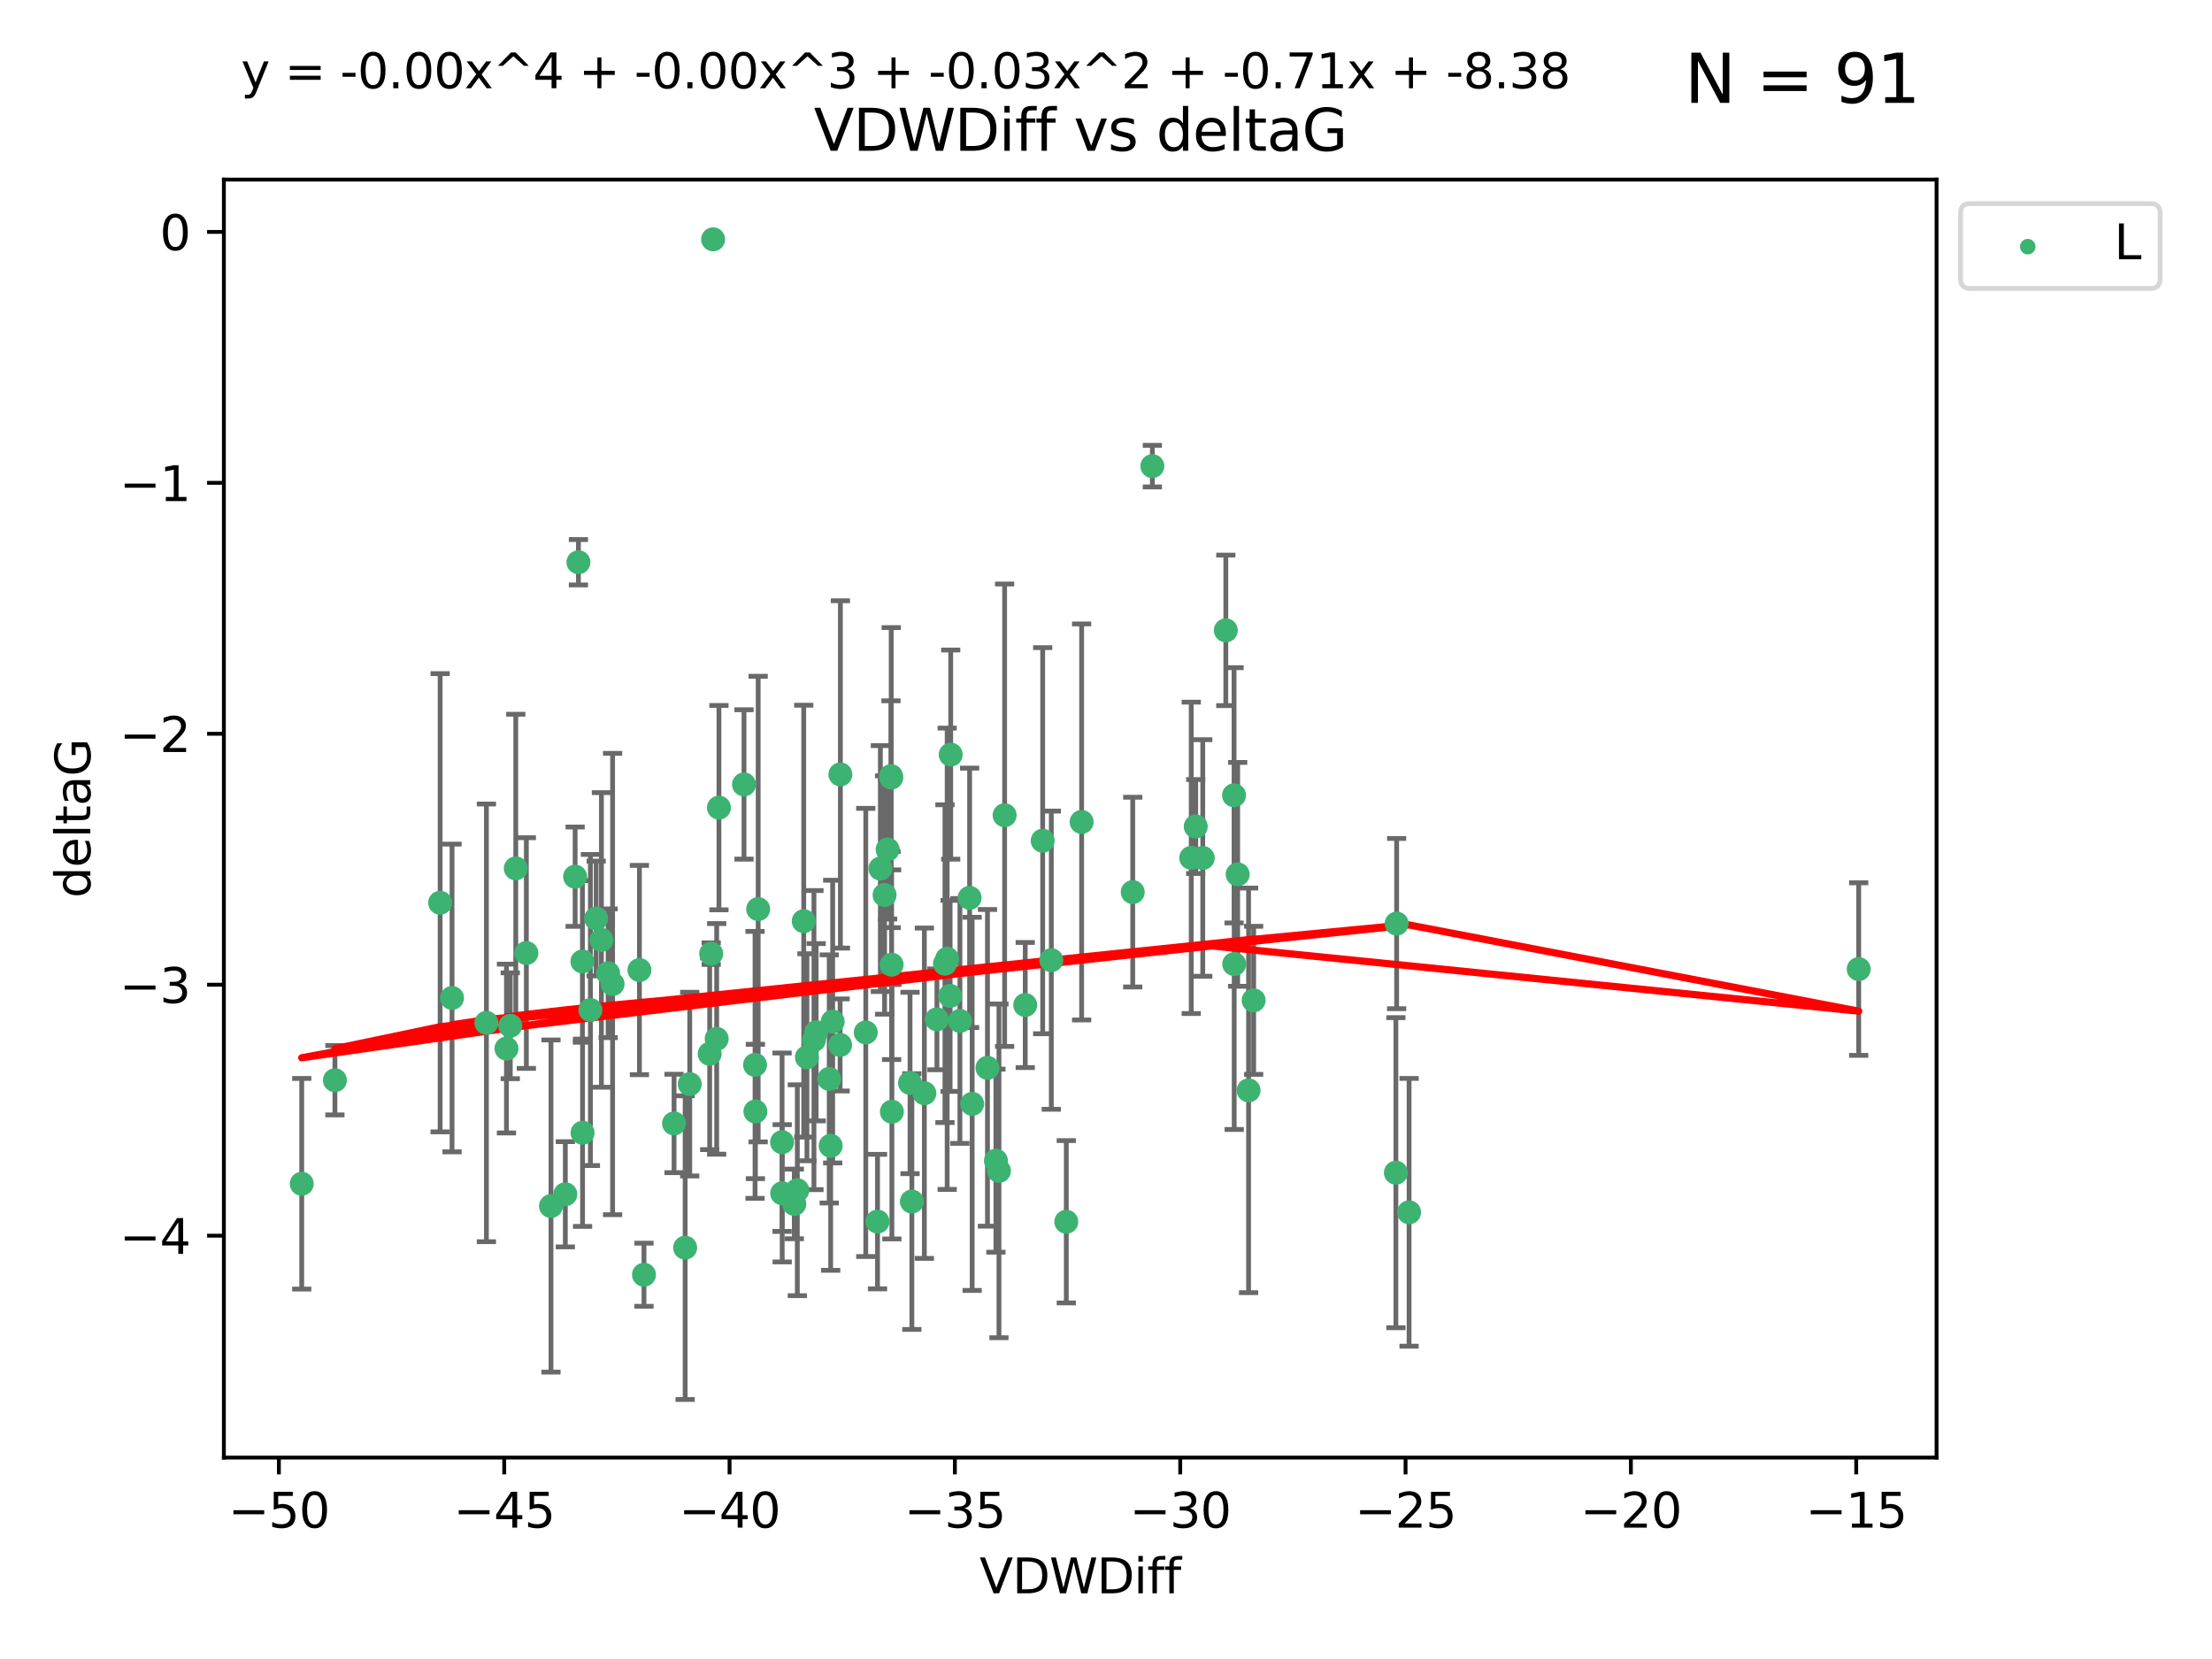 <?xml version="1.0" encoding="utf-8" standalone="no"?>
<!DOCTYPE svg PUBLIC "-//W3C//DTD SVG 1.1//EN"
  "http://www.w3.org/Graphics/SVG/1.1/DTD/svg11.dtd">
<svg xmlns:xlink="http://www.w3.org/1999/xlink" width="460.8pt" height="345.6pt" viewBox="0 0 460.8 345.6" xmlns="http://www.w3.org/2000/svg" version="1.1">
 <defs>
  <style type="text/css">*{stroke-linejoin: round; stroke-linecap: butt}</style>
 </defs>
 <g id="figure_1">
  <g id="patch_1">
   <path d="M 0 345.6 
L 460.8 345.6 
L 460.8 0 
L 0 0 
z
" style="fill: #ffffff"/>
  </g>
  <g id="axes_1">
   <g id="patch_2">
    <path d="M 46.64 303.64 
L 403.42 303.64 
L 403.42 37.411 
L 46.64 37.411 
z
" style="fill: #ffffff"/>
   </g>
   <g id="PathCollection_1">
    <defs>
     <path id="m6c75bcbbd4" d="M 0 1.118 
C 0.297 1.118 0.581 1 0.791 0.791 
C 1 0.581 1.118 0.297 1.118 0 
C 1.118 -0.297 1 -0.581 0.791 -0.791 
C 0.581 -1 0.297 -1.118 0 -1.118 
C -0.297 -1.118 -0.581 -1 -0.791 -0.791 
C -1 -0.581 -1.118 -0.297 -1.118 0 
C -1.118 0.297 -1 0.581 -0.791 0.791 
C -0.581 1 -0.297 1.118 0 1.118 
z
" style="stroke: #3cb371"/>
    </defs>
    <g clip-path="url(#pb99e6d7db0)">
     <use xlink:href="#m6c75bcbbd4" x="133.202" y="202.077" style="fill: #3cb371; stroke: #3cb371"/>
     <use xlink:href="#m6c75bcbbd4" x="106.299" y="213.686" style="fill: #3cb371; stroke: #3cb371"/>
     <use xlink:href="#m6c75bcbbd4" x="117.769" y="248.787" style="fill: #3cb371; stroke: #3cb371"/>
     <use xlink:href="#m6c75bcbbd4" x="127.616" y="204.991" style="fill: #3cb371; stroke: #3cb371"/>
     <use xlink:href="#m6c75bcbbd4" x="121.33" y="200.286" style="fill: #3cb371; stroke: #3cb371"/>
     <use xlink:href="#m6c75bcbbd4" x="124.187" y="191.345" style="fill: #3cb371; stroke: #3cb371"/>
     <use xlink:href="#m6c75bcbbd4" x="134.152" y="265.548" style="fill: #3cb371; stroke: #3cb371"/>
     <use xlink:href="#m6c75bcbbd4" x="162.945" y="248.584" style="fill: #3cb371; stroke: #3cb371"/>
     <use xlink:href="#m6c75bcbbd4" x="170.024" y="215.036" style="fill: #3cb371; stroke: #3cb371"/>
     <use xlink:href="#m6c75bcbbd4" x="125.287" y="195.804" style="fill: #3cb371; stroke: #3cb371"/>
     <use xlink:href="#m6c75bcbbd4" x="182.802" y="254.482" style="fill: #3cb371; stroke: #3cb371"/>
     <use xlink:href="#m6c75bcbbd4" x="105.506" y="218.436" style="fill: #3cb371; stroke: #3cb371"/>
     <use xlink:href="#m6c75bcbbd4" x="173.043" y="238.686" style="fill: #3cb371; stroke: #3cb371"/>
     <use xlink:href="#m6c75bcbbd4" x="143.687" y="225.841" style="fill: #3cb371; stroke: #3cb371"/>
     <use xlink:href="#m6c75bcbbd4" x="109.649" y="198.536" style="fill: #3cb371; stroke: #3cb371"/>
     <use xlink:href="#m6c75bcbbd4" x="175.01" y="217.681" style="fill: #3cb371; stroke: #3cb371"/>
     <use xlink:href="#m6c75bcbbd4" x="180.356" y="215.076" style="fill: #3cb371; stroke: #3cb371"/>
     <use xlink:href="#m6c75bcbbd4" x="114.779" y="251.241" style="fill: #3cb371; stroke: #3cb371"/>
     <use xlink:href="#m6c75bcbbd4" x="62.857" y="246.6" style="fill: #3cb371; stroke: #3cb371"/>
     <use xlink:href="#m6c75bcbbd4" x="157.363" y="231.542" style="fill: #3cb371; stroke: #3cb371"/>
     <use xlink:href="#m6c75bcbbd4" x="162.921" y="237.94" style="fill: #3cb371; stroke: #3cb371"/>
     <use xlink:href="#m6c75bcbbd4" x="175.069" y="161.329" style="fill: #3cb371; stroke: #3cb371"/>
     <use xlink:href="#m6c75bcbbd4" x="184.275" y="186.444" style="fill: #3cb371; stroke: #3cb371"/>
     <use xlink:href="#m6c75bcbbd4" x="140.417" y="234.034" style="fill: #3cb371; stroke: #3cb371"/>
     <use xlink:href="#m6c75bcbbd4" x="91.686" y="188.055" style="fill: #3cb371; stroke: #3cb371"/>
     <use xlink:href="#m6c75bcbbd4" x="69.77" y="225.03" style="fill: #3cb371; stroke: #3cb371"/>
     <use xlink:href="#m6c75bcbbd4" x="202.519" y="229.957" style="fill: #3cb371; stroke: #3cb371"/>
     <use xlink:href="#m6c75bcbbd4" x="219.005" y="200.023" style="fill: #3cb371; stroke: #3cb371"/>
     <use xlink:href="#m6c75bcbbd4" x="213.576" y="209.364" style="fill: #3cb371; stroke: #3cb371"/>
     <use xlink:href="#m6c75bcbbd4" x="172.744" y="224.758" style="fill: #3cb371; stroke: #3cb371"/>
     <use xlink:href="#m6c75bcbbd4" x="142.727" y="259.91" style="fill: #3cb371; stroke: #3cb371"/>
     <use xlink:href="#m6c75bcbbd4" x="148.551" y="49.858" style="fill: #3cb371; stroke: #3cb371"/>
     <use xlink:href="#m6c75bcbbd4" x="121.359" y="235.974" style="fill: #3cb371; stroke: #3cb371"/>
     <use xlink:href="#m6c75bcbbd4" x="209.282" y="169.822" style="fill: #3cb371; stroke: #3cb371"/>
     <use xlink:href="#m6c75bcbbd4" x="255.36" y="131.312" style="fill: #3cb371; stroke: #3cb371"/>
     <use xlink:href="#m6c75bcbbd4" x="261.156" y="208.389" style="fill: #3cb371; stroke: #3cb371"/>
     <use xlink:href="#m6c75bcbbd4" x="185.657" y="161.992" style="fill: #3cb371; stroke: #3cb371"/>
     <use xlink:href="#m6c75bcbbd4" x="184.909" y="176.968" style="fill: #3cb371; stroke: #3cb371"/>
     <use xlink:href="#m6c75bcbbd4" x="149.768" y="168.246" style="fill: #3cb371; stroke: #3cb371"/>
     <use xlink:href="#m6c75bcbbd4" x="119.809" y="182.631" style="fill: #3cb371; stroke: #3cb371"/>
     <use xlink:href="#m6c75bcbbd4" x="208.103" y="243.916" style="fill: #3cb371; stroke: #3cb371"/>
     <use xlink:href="#m6c75bcbbd4" x="165.469" y="250.801" style="fill: #3cb371; stroke: #3cb371"/>
     <use xlink:href="#m6c75bcbbd4" x="173.463" y="212.813" style="fill: #3cb371; stroke: #3cb371"/>
     <use xlink:href="#m6c75bcbbd4" x="192.562" y="227.736" style="fill: #3cb371; stroke: #3cb371"/>
     <use xlink:href="#m6c75bcbbd4" x="157.941" y="189.382" style="fill: #3cb371; stroke: #3cb371"/>
     <use xlink:href="#m6c75bcbbd4" x="248.156" y="178.703" style="fill: #3cb371; stroke: #3cb371"/>
     <use xlink:href="#m6c75bcbbd4" x="207.468" y="241.787" style="fill: #3cb371; stroke: #3cb371"/>
     <use xlink:href="#m6c75bcbbd4" x="126.685" y="202.748" style="fill: #3cb371; stroke: #3cb371"/>
     <use xlink:href="#m6c75bcbbd4" x="122.992" y="210.402" style="fill: #3cb371; stroke: #3cb371"/>
     <use xlink:href="#m6c75bcbbd4" x="169.559" y="216.67" style="fill: #3cb371; stroke: #3cb371"/>
     <use xlink:href="#m6c75bcbbd4" x="257.077" y="165.676" style="fill: #3cb371; stroke: #3cb371"/>
     <use xlink:href="#m6c75bcbbd4" x="185.609" y="161.676" style="fill: #3cb371; stroke: #3cb371"/>
     <use xlink:href="#m6c75bcbbd4" x="147.839" y="219.525" style="fill: #3cb371; stroke: #3cb371"/>
     <use xlink:href="#m6c75bcbbd4" x="235.968" y="185.84" style="fill: #3cb371; stroke: #3cb371"/>
     <use xlink:href="#m6c75bcbbd4" x="257.109" y="200.831" style="fill: #3cb371; stroke: #3cb371"/>
     <use xlink:href="#m6c75bcbbd4" x="107.446" y="180.897" style="fill: #3cb371; stroke: #3cb371"/>
     <use xlink:href="#m6c75bcbbd4" x="148.156" y="198.662" style="fill: #3cb371; stroke: #3cb371"/>
     <use xlink:href="#m6c75bcbbd4" x="185.74" y="200.963" style="fill: #3cb371; stroke: #3cb371"/>
     <use xlink:href="#m6c75bcbbd4" x="94.167" y="207.895" style="fill: #3cb371; stroke: #3cb371"/>
     <use xlink:href="#m6c75bcbbd4" x="101.328" y="213.08" style="fill: #3cb371; stroke: #3cb371"/>
     <use xlink:href="#m6c75bcbbd4" x="185.796" y="231.594" style="fill: #3cb371; stroke: #3cb371"/>
     <use xlink:href="#m6c75bcbbd4" x="260.102" y="227.143" style="fill: #3cb371; stroke: #3cb371"/>
     <use xlink:href="#m6c75bcbbd4" x="167.432" y="191.895" style="fill: #3cb371; stroke: #3cb371"/>
     <use xlink:href="#m6c75bcbbd4" x="154.991" y="163.412" style="fill: #3cb371; stroke: #3cb371"/>
     <use xlink:href="#m6c75bcbbd4" x="168.101" y="220.245" style="fill: #3cb371; stroke: #3cb371"/>
     <use xlink:href="#m6c75bcbbd4" x="293.539" y="252.547" style="fill: #3cb371; stroke: #3cb371"/>
     <use xlink:href="#m6c75bcbbd4" x="387.203" y="201.877" style="fill: #3cb371; stroke: #3cb371"/>
     <use xlink:href="#m6c75bcbbd4" x="250.556" y="178.73" style="fill: #3cb371; stroke: #3cb371"/>
     <use xlink:href="#m6c75bcbbd4" x="195.18" y="212.344" style="fill: #3cb371; stroke: #3cb371"/>
     <use xlink:href="#m6c75bcbbd4" x="197.313" y="199.724" style="fill: #3cb371; stroke: #3cb371"/>
     <use xlink:href="#m6c75bcbbd4" x="197.926" y="207.468" style="fill: #3cb371; stroke: #3cb371"/>
     <use xlink:href="#m6c75bcbbd4" x="199.968" y="212.679" style="fill: #3cb371; stroke: #3cb371"/>
     <use xlink:href="#m6c75bcbbd4" x="196.85" y="200.75" style="fill: #3cb371; stroke: #3cb371"/>
     <use xlink:href="#m6c75bcbbd4" x="149.296" y="216.417" style="fill: #3cb371; stroke: #3cb371"/>
     <use xlink:href="#m6c75bcbbd4" x="166.096" y="247.948" style="fill: #3cb371; stroke: #3cb371"/>
     <use xlink:href="#m6c75bcbbd4" x="189.576" y="225.601" style="fill: #3cb371; stroke: #3cb371"/>
     <use xlink:href="#m6c75bcbbd4" x="249.094" y="172.178" style="fill: #3cb371; stroke: #3cb371"/>
     <use xlink:href="#m6c75bcbbd4" x="240.057" y="97.104" style="fill: #3cb371; stroke: #3cb371"/>
     <use xlink:href="#m6c75bcbbd4" x="257.829" y="182.143" style="fill: #3cb371; stroke: #3cb371"/>
     <use xlink:href="#m6c75bcbbd4" x="290.79" y="244.292" style="fill: #3cb371; stroke: #3cb371"/>
     <use xlink:href="#m6c75bcbbd4" x="189.959" y="250.304" style="fill: #3cb371; stroke: #3cb371"/>
     <use xlink:href="#m6c75bcbbd4" x="120.497" y="117.127" style="fill: #3cb371; stroke: #3cb371"/>
     <use xlink:href="#m6c75bcbbd4" x="217.212" y="175.132" style="fill: #3cb371; stroke: #3cb371"/>
     <use xlink:href="#m6c75bcbbd4" x="290.943" y="192.4" style="fill: #3cb371; stroke: #3cb371"/>
     <use xlink:href="#m6c75bcbbd4" x="205.71" y="222.449" style="fill: #3cb371; stroke: #3cb371"/>
     <use xlink:href="#m6c75bcbbd4" x="225.323" y="171.225" style="fill: #3cb371; stroke: #3cb371"/>
     <use xlink:href="#m6c75bcbbd4" x="222.127" y="254.514" style="fill: #3cb371; stroke: #3cb371"/>
     <use xlink:href="#m6c75bcbbd4" x="157.29" y="221.834" style="fill: #3cb371; stroke: #3cb371"/>
     <use xlink:href="#m6c75bcbbd4" x="198.05" y="157.198" style="fill: #3cb371; stroke: #3cb371"/>
     <use xlink:href="#m6c75bcbbd4" x="201.988" y="187.036" style="fill: #3cb371; stroke: #3cb371"/>
     <use xlink:href="#m6c75bcbbd4" x="183.399" y="180.94" style="fill: #3cb371; stroke: #3cb371"/>
    </g>
   </g>
   <g id="matplotlib.axis_1">
    <g id="xtick_1">
     <g id="line2d_1">
      <defs>
       <path id="m9a8750abe1" d="M 0 0 
L 0 3.5 
" style="stroke: #000000; stroke-width: 0.8"/>
      </defs>
      <g>
       <use xlink:href="#m9a8750abe1" x="58.096" y="303.64" style="stroke: #000000; stroke-width: 0.8"/>
      </g>
     </g>
     <g id="text_1">
      <!-- −50 -->
      <g transform="translate(47.544 318.238)scale(0.1 -0.1)">
       <defs>
        <path id="DejaVuSans-2212" d="M 678 2272 
L 4684 2272 
L 4684 1741 
L 678 1741 
L 678 2272 
z
" transform="scale(0.016)"/>
        <path id="DejaVuSans-35" d="M 691 4666 
L 3169 4666 
L 3169 4134 
L 1269 4134 
L 1269 2991 
Q 1406 3038 1543 3061 
Q 1681 3084 1819 3084 
Q 2600 3084 3056 2656 
Q 3513 2228 3513 1497 
Q 3513 744 3044 326 
Q 2575 -91 1722 -91 
Q 1428 -91 1123 -41 
Q 819 9 494 109 
L 494 744 
Q 775 591 1075 516 
Q 1375 441 1709 441 
Q 2250 441 2565 725 
Q 2881 1009 2881 1497 
Q 2881 1984 2565 2268 
Q 2250 2553 1709 2553 
Q 1456 2553 1204 2497 
Q 953 2441 691 2322 
L 691 4666 
z
" transform="scale(0.016)"/>
        <path id="DejaVuSans-30" d="M 2034 4250 
Q 1547 4250 1301 3770 
Q 1056 3291 1056 2328 
Q 1056 1369 1301 889 
Q 1547 409 2034 409 
Q 2525 409 2770 889 
Q 3016 1369 3016 2328 
Q 3016 3291 2770 3770 
Q 2525 4250 2034 4250 
z
M 2034 4750 
Q 2819 4750 3233 4129 
Q 3647 3509 3647 2328 
Q 3647 1150 3233 529 
Q 2819 -91 2034 -91 
Q 1250 -91 836 529 
Q 422 1150 422 2328 
Q 422 3509 836 4129 
Q 1250 4750 2034 4750 
z
" transform="scale(0.016)"/>
       </defs>
       <use xlink:href="#DejaVuSans-2212"/>
       <use xlink:href="#DejaVuSans-35" x="83.789"/>
       <use xlink:href="#DejaVuSans-30" x="147.412"/>
      </g>
     </g>
    </g>
    <g id="xtick_2">
     <g id="line2d_2">
      <g>
       <use xlink:href="#m9a8750abe1" x="105.038" y="303.64" style="stroke: #000000; stroke-width: 0.8"/>
      </g>
     </g>
     <g id="text_2">
      <!-- −45 -->
      <g transform="translate(94.485 318.238)scale(0.1 -0.1)">
       <defs>
        <path id="DejaVuSans-34" d="M 2419 4116 
L 825 1625 
L 2419 1625 
L 2419 4116 
z
M 2253 4666 
L 3047 4666 
L 3047 1625 
L 3713 1625 
L 3713 1100 
L 3047 1100 
L 3047 0 
L 2419 0 
L 2419 1100 
L 313 1100 
L 313 1709 
L 2253 4666 
z
" transform="scale(0.016)"/>
       </defs>
       <use xlink:href="#DejaVuSans-2212"/>
       <use xlink:href="#DejaVuSans-34" x="83.789"/>
       <use xlink:href="#DejaVuSans-35" x="147.412"/>
      </g>
     </g>
    </g>
    <g id="xtick_3">
     <g id="line2d_3">
      <g>
       <use xlink:href="#m9a8750abe1" x="151.979" y="303.64" style="stroke: #000000; stroke-width: 0.8"/>
      </g>
     </g>
     <g id="text_3">
      <!-- −40 -->
      <g transform="translate(141.427 318.238)scale(0.1 -0.1)">
       <use xlink:href="#DejaVuSans-2212"/>
       <use xlink:href="#DejaVuSans-34" x="83.789"/>
       <use xlink:href="#DejaVuSans-30" x="147.412"/>
      </g>
     </g>
    </g>
    <g id="xtick_4">
     <g id="line2d_4">
      <g>
       <use xlink:href="#m9a8750abe1" x="198.92" y="303.64" style="stroke: #000000; stroke-width: 0.8"/>
      </g>
     </g>
     <g id="text_4">
      <!-- −35 -->
      <g transform="translate(188.368 318.238)scale(0.1 -0.1)">
       <defs>
        <path id="DejaVuSans-33" d="M 2597 2516 
Q 3050 2419 3304 2112 
Q 3559 1806 3559 1356 
Q 3559 666 3084 287 
Q 2609 -91 1734 -91 
Q 1441 -91 1130 -33 
Q 819 25 488 141 
L 488 750 
Q 750 597 1062 519 
Q 1375 441 1716 441 
Q 2309 441 2620 675 
Q 2931 909 2931 1356 
Q 2931 1769 2642 2001 
Q 2353 2234 1838 2234 
L 1294 2234 
L 1294 2753 
L 1863 2753 
Q 2328 2753 2575 2939 
Q 2822 3125 2822 3475 
Q 2822 3834 2567 4026 
Q 2313 4219 1838 4219 
Q 1578 4219 1281 4162 
Q 984 4106 628 3988 
L 628 4550 
Q 988 4650 1302 4700 
Q 1616 4750 1894 4750 
Q 2613 4750 3031 4423 
Q 3450 4097 3450 3541 
Q 3450 3153 3228 2886 
Q 3006 2619 2597 2516 
z
" transform="scale(0.016)"/>
       </defs>
       <use xlink:href="#DejaVuSans-2212"/>
       <use xlink:href="#DejaVuSans-33" x="83.789"/>
       <use xlink:href="#DejaVuSans-35" x="147.412"/>
      </g>
     </g>
    </g>
    <g id="xtick_5">
     <g id="line2d_5">
      <g>
       <use xlink:href="#m9a8750abe1" x="245.862" y="303.64" style="stroke: #000000; stroke-width: 0.8"/>
      </g>
     </g>
     <g id="text_5">
      <!-- −30 -->
      <g transform="translate(235.309 318.238)scale(0.1 -0.1)">
       <use xlink:href="#DejaVuSans-2212"/>
       <use xlink:href="#DejaVuSans-33" x="83.789"/>
       <use xlink:href="#DejaVuSans-30" x="147.412"/>
      </g>
     </g>
    </g>
    <g id="xtick_6">
     <g id="line2d_6">
      <g>
       <use xlink:href="#m9a8750abe1" x="292.803" y="303.64" style="stroke: #000000; stroke-width: 0.8"/>
      </g>
     </g>
     <g id="text_6">
      <!-- −25 -->
      <g transform="translate(282.251 318.238)scale(0.1 -0.1)">
       <defs>
        <path id="DejaVuSans-32" d="M 1228 531 
L 3431 531 
L 3431 0 
L 469 0 
L 469 531 
Q 828 903 1448 1529 
Q 2069 2156 2228 2338 
Q 2531 2678 2651 2914 
Q 2772 3150 2772 3378 
Q 2772 3750 2511 3984 
Q 2250 4219 1831 4219 
Q 1534 4219 1204 4116 
Q 875 4013 500 3803 
L 500 4441 
Q 881 4594 1212 4672 
Q 1544 4750 1819 4750 
Q 2544 4750 2975 4387 
Q 3406 4025 3406 3419 
Q 3406 3131 3298 2873 
Q 3191 2616 2906 2266 
Q 2828 2175 2409 1742 
Q 1991 1309 1228 531 
z
" transform="scale(0.016)"/>
       </defs>
       <use xlink:href="#DejaVuSans-2212"/>
       <use xlink:href="#DejaVuSans-32" x="83.789"/>
       <use xlink:href="#DejaVuSans-35" x="147.412"/>
      </g>
     </g>
    </g>
    <g id="xtick_7">
     <g id="line2d_7">
      <g>
       <use xlink:href="#m9a8750abe1" x="339.744" y="303.64" style="stroke: #000000; stroke-width: 0.8"/>
      </g>
     </g>
     <g id="text_7">
      <!-- −20 -->
      <g transform="translate(329.192 318.238)scale(0.1 -0.1)">
       <use xlink:href="#DejaVuSans-2212"/>
       <use xlink:href="#DejaVuSans-32" x="83.789"/>
       <use xlink:href="#DejaVuSans-30" x="147.412"/>
      </g>
     </g>
    </g>
    <g id="xtick_8">
     <g id="line2d_8">
      <g>
       <use xlink:href="#m9a8750abe1" x="386.685" y="303.64" style="stroke: #000000; stroke-width: 0.8"/>
      </g>
     </g>
     <g id="text_8">
      <!-- −15 -->
      <g transform="translate(376.133 318.238)scale(0.1 -0.1)">
       <defs>
        <path id="DejaVuSans-31" d="M 794 531 
L 1825 531 
L 1825 4091 
L 703 3866 
L 703 4441 
L 1819 4666 
L 2450 4666 
L 2450 531 
L 3481 531 
L 3481 0 
L 794 0 
L 794 531 
z
" transform="scale(0.016)"/>
       </defs>
       <use xlink:href="#DejaVuSans-2212"/>
       <use xlink:href="#DejaVuSans-31" x="83.789"/>
       <use xlink:href="#DejaVuSans-35" x="147.412"/>
      </g>
     </g>
    </g>
    <g id="text_9">
     <!-- VDWDiff -->
     <g transform="translate(204.057 331.917)scale(0.1 -0.1)">
      <defs>
       <path id="DejaVuSans-56" d="M 1831 0 
L 50 4666 
L 709 4666 
L 2188 738 
L 3669 4666 
L 4325 4666 
L 2547 0 
L 1831 0 
z
" transform="scale(0.016)"/>
       <path id="DejaVuSans-44" d="M 1259 4147 
L 1259 519 
L 2022 519 
Q 2988 519 3436 956 
Q 3884 1394 3884 2338 
Q 3884 3275 3436 3711 
Q 2988 4147 2022 4147 
L 1259 4147 
z
M 628 4666 
L 1925 4666 
Q 3281 4666 3915 4102 
Q 4550 3538 4550 2338 
Q 4550 1131 3912 565 
Q 3275 0 1925 0 
L 628 0 
L 628 4666 
z
" transform="scale(0.016)"/>
       <path id="DejaVuSans-57" d="M 213 4666 
L 850 4666 
L 1831 722 
L 2809 4666 
L 3519 4666 
L 4500 722 
L 5478 4666 
L 6119 4666 
L 4947 0 
L 4153 0 
L 3169 4050 
L 2175 0 
L 1381 0 
L 213 4666 
z
" transform="scale(0.016)"/>
       <path id="DejaVuSans-69" d="M 603 3500 
L 1178 3500 
L 1178 0 
L 603 0 
L 603 3500 
z
M 603 4863 
L 1178 4863 
L 1178 4134 
L 603 4134 
L 603 4863 
z
" transform="scale(0.016)"/>
       <path id="DejaVuSans-66" d="M 2375 4863 
L 2375 4384 
L 1825 4384 
Q 1516 4384 1395 4259 
Q 1275 4134 1275 3809 
L 1275 3500 
L 2222 3500 
L 2222 3053 
L 1275 3053 
L 1275 0 
L 697 0 
L 697 3053 
L 147 3053 
L 147 3500 
L 697 3500 
L 697 3744 
Q 697 4328 969 4595 
Q 1241 4863 1831 4863 
L 2375 4863 
z
" transform="scale(0.016)"/>
      </defs>
      <use xlink:href="#DejaVuSans-56"/>
      <use xlink:href="#DejaVuSans-44" x="68.408"/>
      <use xlink:href="#DejaVuSans-57" x="145.41"/>
      <use xlink:href="#DejaVuSans-44" x="244.287"/>
      <use xlink:href="#DejaVuSans-69" x="321.289"/>
      <use xlink:href="#DejaVuSans-66" x="349.072"/>
      <use xlink:href="#DejaVuSans-66" x="384.277"/>
     </g>
    </g>
   </g>
   <g id="matplotlib.axis_2">
    <g id="ytick_1">
     <g id="line2d_9">
      <defs>
       <path id="mbd9457442d" d="M 0 0 
L -3.5 0 
" style="stroke: #000000; stroke-width: 0.8"/>
      </defs>
      <g>
       <use xlink:href="#mbd9457442d" x="46.64" y="257.412" style="stroke: #000000; stroke-width: 0.8"/>
      </g>
     </g>
     <g id="text_10">
      <!-- −4 -->
      <g transform="translate(24.898 261.211)scale(0.1 -0.1)">
       <use xlink:href="#DejaVuSans-2212"/>
       <use xlink:href="#DejaVuSans-34" x="83.789"/>
      </g>
     </g>
    </g>
    <g id="ytick_2">
     <g id="line2d_10">
      <g>
       <use xlink:href="#mbd9457442d" x="46.64" y="205.135" style="stroke: #000000; stroke-width: 0.8"/>
      </g>
     </g>
     <g id="text_11">
      <!-- −3 -->
      <g transform="translate(24.898 208.935)scale(0.1 -0.1)">
       <use xlink:href="#DejaVuSans-2212"/>
       <use xlink:href="#DejaVuSans-33" x="83.789"/>
      </g>
     </g>
    </g>
    <g id="ytick_3">
     <g id="line2d_11">
      <g>
       <use xlink:href="#mbd9457442d" x="46.64" y="152.859" style="stroke: #000000; stroke-width: 0.8"/>
      </g>
     </g>
     <g id="text_12">
      <!-- −2 -->
      <g transform="translate(24.898 156.658)scale(0.1 -0.1)">
       <use xlink:href="#DejaVuSans-2212"/>
       <use xlink:href="#DejaVuSans-32" x="83.789"/>
      </g>
     </g>
    </g>
    <g id="ytick_4">
     <g id="line2d_12">
      <g>
       <use xlink:href="#mbd9457442d" x="46.64" y="100.583" style="stroke: #000000; stroke-width: 0.8"/>
      </g>
     </g>
     <g id="text_13">
      <!-- −1 -->
      <g transform="translate(24.898 104.382)scale(0.1 -0.1)">
       <use xlink:href="#DejaVuSans-2212"/>
       <use xlink:href="#DejaVuSans-31" x="83.789"/>
      </g>
     </g>
    </g>
    <g id="ytick_5">
     <g id="line2d_13">
      <g>
       <use xlink:href="#mbd9457442d" x="46.64" y="48.307" style="stroke: #000000; stroke-width: 0.8"/>
      </g>
     </g>
     <g id="text_14">
      <!-- 0 -->
      <g transform="translate(33.278 52.106)scale(0.1 -0.1)">
       <use xlink:href="#DejaVuSans-30"/>
      </g>
     </g>
    </g>
    <g id="text_15">
     <!-- deltaG -->
     <g transform="translate(18.818 187.064)rotate(-90)scale(0.1 -0.1)">
      <defs>
       <path id="DejaVuSans-64" d="M 2906 2969 
L 2906 4863 
L 3481 4863 
L 3481 0 
L 2906 0 
L 2906 525 
Q 2725 213 2448 61 
Q 2172 -91 1784 -91 
Q 1150 -91 751 415 
Q 353 922 353 1747 
Q 353 2572 751 3078 
Q 1150 3584 1784 3584 
Q 2172 3584 2448 3432 
Q 2725 3281 2906 2969 
z
M 947 1747 
Q 947 1113 1208 752 
Q 1469 391 1925 391 
Q 2381 391 2643 752 
Q 2906 1113 2906 1747 
Q 2906 2381 2643 2742 
Q 2381 3103 1925 3103 
Q 1469 3103 1208 2742 
Q 947 2381 947 1747 
z
" transform="scale(0.016)"/>
       <path id="DejaVuSans-65" d="M 3597 1894 
L 3597 1613 
L 953 1613 
Q 991 1019 1311 708 
Q 1631 397 2203 397 
Q 2534 397 2845 478 
Q 3156 559 3463 722 
L 3463 178 
Q 3153 47 2828 -22 
Q 2503 -91 2169 -91 
Q 1331 -91 842 396 
Q 353 884 353 1716 
Q 353 2575 817 3079 
Q 1281 3584 2069 3584 
Q 2775 3584 3186 3129 
Q 3597 2675 3597 1894 
z
M 3022 2063 
Q 3016 2534 2758 2815 
Q 2500 3097 2075 3097 
Q 1594 3097 1305 2825 
Q 1016 2553 972 2059 
L 3022 2063 
z
" transform="scale(0.016)"/>
       <path id="DejaVuSans-6c" d="M 603 4863 
L 1178 4863 
L 1178 0 
L 603 0 
L 603 4863 
z
" transform="scale(0.016)"/>
       <path id="DejaVuSans-74" d="M 1172 4494 
L 1172 3500 
L 2356 3500 
L 2356 3053 
L 1172 3053 
L 1172 1153 
Q 1172 725 1289 603 
Q 1406 481 1766 481 
L 2356 481 
L 2356 0 
L 1766 0 
Q 1100 0 847 248 
Q 594 497 594 1153 
L 594 3053 
L 172 3053 
L 172 3500 
L 594 3500 
L 594 4494 
L 1172 4494 
z
" transform="scale(0.016)"/>
       <path id="DejaVuSans-61" d="M 2194 1759 
Q 1497 1759 1228 1600 
Q 959 1441 959 1056 
Q 959 750 1161 570 
Q 1363 391 1709 391 
Q 2188 391 2477 730 
Q 2766 1069 2766 1631 
L 2766 1759 
L 2194 1759 
z
M 3341 1997 
L 3341 0 
L 2766 0 
L 2766 531 
Q 2569 213 2275 61 
Q 1981 -91 1556 -91 
Q 1019 -91 701 211 
Q 384 513 384 1019 
Q 384 1609 779 1909 
Q 1175 2209 1959 2209 
L 2766 2209 
L 2766 2266 
Q 2766 2663 2505 2880 
Q 2244 3097 1772 3097 
Q 1472 3097 1187 3025 
Q 903 2953 641 2809 
L 641 3341 
Q 956 3463 1253 3523 
Q 1550 3584 1831 3584 
Q 2591 3584 2966 3190 
Q 3341 2797 3341 1997 
z
" transform="scale(0.016)"/>
       <path id="DejaVuSans-47" d="M 3809 666 
L 3809 1919 
L 2778 1919 
L 2778 2438 
L 4434 2438 
L 4434 434 
Q 4069 175 3628 42 
Q 3188 -91 2688 -91 
Q 1594 -91 976 548 
Q 359 1188 359 2328 
Q 359 3472 976 4111 
Q 1594 4750 2688 4750 
Q 3144 4750 3555 4637 
Q 3966 4525 4313 4306 
L 4313 3634 
Q 3963 3931 3569 4081 
Q 3175 4231 2741 4231 
Q 1884 4231 1454 3753 
Q 1025 3275 1025 2328 
Q 1025 1384 1454 906 
Q 1884 428 2741 428 
Q 3075 428 3337 486 
Q 3600 544 3809 666 
z
" transform="scale(0.016)"/>
      </defs>
      <use xlink:href="#DejaVuSans-64"/>
      <use xlink:href="#DejaVuSans-65" x="63.477"/>
      <use xlink:href="#DejaVuSans-6c" x="125"/>
      <use xlink:href="#DejaVuSans-74" x="152.783"/>
      <use xlink:href="#DejaVuSans-61" x="191.992"/>
      <use xlink:href="#DejaVuSans-47" x="253.271"/>
     </g>
    </g>
   </g>
   <g id="LineCollection_1">
    <path d="M 133.202 223.875 
L 133.202 180.278 
" clip-path="url(#pb99e6d7db0)" style="fill: none; stroke: #696969"/>
    <path d="M 106.299 224.71 
L 106.299 202.661 
" clip-path="url(#pb99e6d7db0)" style="fill: none; stroke: #696969"/>
    <path d="M 117.769 259.747 
L 117.769 237.827 
" clip-path="url(#pb99e6d7db0)" style="fill: none; stroke: #696969"/>
    <path d="M 127.616 253.043 
L 127.616 156.939 
" clip-path="url(#pb99e6d7db0)" style="fill: none; stroke: #696969"/>
    <path d="M 121.33 217.124 
L 121.33 183.448 
" clip-path="url(#pb99e6d7db0)" style="fill: none; stroke: #696969"/>
    <path d="M 124.187 203.3 
L 124.187 179.39 
" clip-path="url(#pb99e6d7db0)" style="fill: none; stroke: #696969"/>
    <path d="M 134.152 272.122 
L 134.152 258.974 
" clip-path="url(#pb99e6d7db0)" style="fill: none; stroke: #696969"/>
    <path d="M 162.945 262.887 
L 162.945 234.282 
" clip-path="url(#pb99e6d7db0)" style="fill: none; stroke: #696969"/>
    <path d="M 170.024 233.507 
L 170.024 196.564 
" clip-path="url(#pb99e6d7db0)" style="fill: none; stroke: #696969"/>
    <path d="M 125.287 226.49 
L 125.287 165.118 
" clip-path="url(#pb99e6d7db0)" style="fill: none; stroke: #696969"/>
    <path d="M 182.802 268.492 
L 182.802 240.472 
" clip-path="url(#pb99e6d7db0)" style="fill: none; stroke: #696969"/>
    <path d="M 105.506 236.017 
L 105.506 200.856 
" clip-path="url(#pb99e6d7db0)" style="fill: none; stroke: #696969"/>
    <path d="M 173.043 264.628 
L 173.043 212.744 
" clip-path="url(#pb99e6d7db0)" style="fill: none; stroke: #696969"/>
    <path d="M 143.687 244.975 
L 143.687 206.707 
" clip-path="url(#pb99e6d7db0)" style="fill: none; stroke: #696969"/>
    <path d="M 109.649 222.567 
L 109.649 174.505 
" clip-path="url(#pb99e6d7db0)" style="fill: none; stroke: #696969"/>
    <path d="M 175.01 227.275 
L 175.01 208.088 
" clip-path="url(#pb99e6d7db0)" style="fill: none; stroke: #696969"/>
    <path d="M 180.356 261.757 
L 180.356 168.394 
" clip-path="url(#pb99e6d7db0)" style="fill: none; stroke: #696969"/>
    <path d="M 114.779 285.838 
L 114.779 216.645 
" clip-path="url(#pb99e6d7db0)" style="fill: none; stroke: #696969"/>
    <path d="M 62.857 268.538 
L 62.857 224.662 
" clip-path="url(#pb99e6d7db0)" style="fill: none; stroke: #696969"/>
    <path d="M 157.363 245.535 
L 157.363 217.549 
" clip-path="url(#pb99e6d7db0)" style="fill: none; stroke: #696969"/>
    <path d="M 162.921 256.525 
L 162.921 219.355 
" clip-path="url(#pb99e6d7db0)" style="fill: none; stroke: #696969"/>
    <path d="M 175.069 197.507 
L 175.069 125.151 
" clip-path="url(#pb99e6d7db0)" style="fill: none; stroke: #696969"/>
    <path d="M 184.275 211.274 
L 184.275 161.614 
" clip-path="url(#pb99e6d7db0)" style="fill: none; stroke: #696969"/>
    <path d="M 140.417 244.284 
L 140.417 223.785 
" clip-path="url(#pb99e6d7db0)" style="fill: none; stroke: #696969"/>
    <path d="M 91.686 235.784 
L 91.686 140.327 
" clip-path="url(#pb99e6d7db0)" style="fill: none; stroke: #696969"/>
    <path d="M 69.77 232.257 
L 69.77 217.803 
" clip-path="url(#pb99e6d7db0)" style="fill: none; stroke: #696969"/>
    <path d="M 202.519 268.826 
L 202.519 191.087 
" clip-path="url(#pb99e6d7db0)" style="fill: none; stroke: #696969"/>
    <path d="M 219.005 231.084 
L 219.005 168.962 
" clip-path="url(#pb99e6d7db0)" style="fill: none; stroke: #696969"/>
    <path d="M 213.576 222.393 
L 213.576 196.335 
" clip-path="url(#pb99e6d7db0)" style="fill: none; stroke: #696969"/>
    <path d="M 172.744 250.608 
L 172.744 198.908 
" clip-path="url(#pb99e6d7db0)" style="fill: none; stroke: #696969"/>
    <path d="M 142.727 291.539 
L 142.727 228.281 
" clip-path="url(#pb99e6d7db0)" style="fill: none; stroke: #696969"/>
    <path d="M 148.551 50.204 
L 148.551 49.513 
" clip-path="url(#pb99e6d7db0)" style="fill: none; stroke: #696969"/>
    <path d="M 121.359 255.489 
L 121.359 216.459 
" clip-path="url(#pb99e6d7db0)" style="fill: none; stroke: #696969"/>
    <path d="M 209.282 217.989 
L 209.282 121.655 
" clip-path="url(#pb99e6d7db0)" style="fill: none; stroke: #696969"/>
    <path d="M 255.36 146.987 
L 255.36 115.637 
" clip-path="url(#pb99e6d7db0)" style="fill: none; stroke: #696969"/>
    <path d="M 261.156 223.81 
L 261.156 192.968 
" clip-path="url(#pb99e6d7db0)" style="fill: none; stroke: #696969"/>
    <path d="M 185.657 193.245 
L 185.657 130.74 
" clip-path="url(#pb99e6d7db0)" style="fill: none; stroke: #696969"/>
    <path d="M 184.909 191.445 
L 184.909 162.49 
" clip-path="url(#pb99e6d7db0)" style="fill: none; stroke: #696969"/>
    <path d="M 149.768 189.532 
L 149.768 146.961 
" clip-path="url(#pb99e6d7db0)" style="fill: none; stroke: #696969"/>
    <path d="M 119.809 192.974 
L 119.809 172.287 
" clip-path="url(#pb99e6d7db0)" style="fill: none; stroke: #696969"/>
    <path d="M 208.103 278.676 
L 208.103 209.155 
" clip-path="url(#pb99e6d7db0)" style="fill: none; stroke: #696969"/>
    <path d="M 165.469 258.055 
L 165.469 243.547 
" clip-path="url(#pb99e6d7db0)" style="fill: none; stroke: #696969"/>
    <path d="M 173.463 242.262 
L 173.463 183.365 
" clip-path="url(#pb99e6d7db0)" style="fill: none; stroke: #696969"/>
    <path d="M 192.562 262.144 
L 192.562 193.329 
" clip-path="url(#pb99e6d7db0)" style="fill: none; stroke: #696969"/>
    <path d="M 157.941 237.88 
L 157.941 140.884 
" clip-path="url(#pb99e6d7db0)" style="fill: none; stroke: #696969"/>
    <path d="M 248.156 211.138 
L 248.156 146.268 
" clip-path="url(#pb99e6d7db0)" style="fill: none; stroke: #696969"/>
    <path d="M 207.468 260.853 
L 207.468 222.721 
" clip-path="url(#pb99e6d7db0)" style="fill: none; stroke: #696969"/>
    <path d="M 126.685 216.156 
L 126.685 189.34 
" clip-path="url(#pb99e6d7db0)" style="fill: none; stroke: #696969"/>
    <path d="M 122.992 242.807 
L 122.992 177.996 
" clip-path="url(#pb99e6d7db0)" style="fill: none; stroke: #696969"/>
    <path d="M 169.559 247.824 
L 169.559 185.517 
" clip-path="url(#pb99e6d7db0)" style="fill: none; stroke: #696969"/>
    <path d="M 257.077 192.266 
L 257.077 139.086 
" clip-path="url(#pb99e6d7db0)" style="fill: none; stroke: #696969"/>
    <path d="M 185.609 177.368 
L 185.609 145.985 
" clip-path="url(#pb99e6d7db0)" style="fill: none; stroke: #696969"/>
    <path d="M 147.839 239.488 
L 147.839 199.563 
" clip-path="url(#pb99e6d7db0)" style="fill: none; stroke: #696969"/>
    <path d="M 235.968 205.604 
L 235.968 166.075 
" clip-path="url(#pb99e6d7db0)" style="fill: none; stroke: #696969"/>
    <path d="M 257.109 235.292 
L 257.109 166.371 
" clip-path="url(#pb99e6d7db0)" style="fill: none; stroke: #696969"/>
    <path d="M 107.446 213.004 
L 107.446 148.79 
" clip-path="url(#pb99e6d7db0)" style="fill: none; stroke: #696969"/>
    <path d="M 148.156 200.908 
L 148.156 196.416 
" clip-path="url(#pb99e6d7db0)" style="fill: none; stroke: #696969"/>
    <path d="M 185.74 220.72 
L 185.74 181.206 
" clip-path="url(#pb99e6d7db0)" style="fill: none; stroke: #696969"/>
    <path d="M 94.167 239.946 
L 94.167 175.844 
" clip-path="url(#pb99e6d7db0)" style="fill: none; stroke: #696969"/>
    <path d="M 101.328 258.671 
L 101.328 167.489 
" clip-path="url(#pb99e6d7db0)" style="fill: none; stroke: #696969"/>
    <path d="M 185.796 258.094 
L 185.796 205.095 
" clip-path="url(#pb99e6d7db0)" style="fill: none; stroke: #696969"/>
    <path d="M 260.102 269.284 
L 260.102 185.001 
" clip-path="url(#pb99e6d7db0)" style="fill: none; stroke: #696969"/>
    <path d="M 167.432 236.876 
L 167.432 146.913 
" clip-path="url(#pb99e6d7db0)" style="fill: none; stroke: #696969"/>
    <path d="M 154.991 178.975 
L 154.991 147.849 
" clip-path="url(#pb99e6d7db0)" style="fill: none; stroke: #696969"/>
    <path d="M 168.101 241.807 
L 168.101 198.684 
" clip-path="url(#pb99e6d7db0)" style="fill: none; stroke: #696969"/>
    <path d="M 293.539 280.438 
L 293.539 224.657 
" clip-path="url(#pb99e6d7db0)" style="fill: none; stroke: #696969"/>
    <path d="M 387.203 219.851 
L 387.203 183.903 
" clip-path="url(#pb99e6d7db0)" style="fill: none; stroke: #696969"/>
    <path d="M 250.556 203.37 
L 250.556 154.09 
" clip-path="url(#pb99e6d7db0)" style="fill: none; stroke: #696969"/>
    <path d="M 195.18 222.847 
L 195.18 201.84 
" clip-path="url(#pb99e6d7db0)" style="fill: none; stroke: #696969"/>
    <path d="M 197.313 247.774 
L 197.313 151.675 
" clip-path="url(#pb99e6d7db0)" style="fill: none; stroke: #696969"/>
    <path d="M 197.926 227.362 
L 197.926 187.574 
" clip-path="url(#pb99e6d7db0)" style="fill: none; stroke: #696969"/>
    <path d="M 199.968 238.18 
L 199.968 187.179 
" clip-path="url(#pb99e6d7db0)" style="fill: none; stroke: #696969"/>
    <path d="M 196.85 233.849 
L 196.85 167.651 
" clip-path="url(#pb99e6d7db0)" style="fill: none; stroke: #696969"/>
    <path d="M 149.296 240.439 
L 149.296 192.394 
" clip-path="url(#pb99e6d7db0)" style="fill: none; stroke: #696969"/>
    <path d="M 166.096 269.914 
L 166.096 225.981 
" clip-path="url(#pb99e6d7db0)" style="fill: none; stroke: #696969"/>
    <path d="M 189.576 244.494 
L 189.576 206.707 
" clip-path="url(#pb99e6d7db0)" style="fill: none; stroke: #696969"/>
    <path d="M 249.094 181.967 
L 249.094 162.389 
" clip-path="url(#pb99e6d7db0)" style="fill: none; stroke: #696969"/>
    <path d="M 240.057 101.438 
L 240.057 92.769 
" clip-path="url(#pb99e6d7db0)" style="fill: none; stroke: #696969"/>
    <path d="M 257.829 205.459 
L 257.829 158.827 
" clip-path="url(#pb99e6d7db0)" style="fill: none; stroke: #696969"/>
    <path d="M 290.79 276.593 
L 290.79 211.992 
" clip-path="url(#pb99e6d7db0)" style="fill: none; stroke: #696969"/>
    <path d="M 189.959 276.942 
L 189.959 223.667 
" clip-path="url(#pb99e6d7db0)" style="fill: none; stroke: #696969"/>
    <path d="M 120.497 121.855 
L 120.497 112.399 
" clip-path="url(#pb99e6d7db0)" style="fill: none; stroke: #696969"/>
    <path d="M 217.212 215.346 
L 217.212 134.919 
" clip-path="url(#pb99e6d7db0)" style="fill: none; stroke: #696969"/>
    <path d="M 290.943 210.131 
L 290.943 174.669 
" clip-path="url(#pb99e6d7db0)" style="fill: none; stroke: #696969"/>
    <path d="M 205.71 255.433 
L 205.71 189.464 
" clip-path="url(#pb99e6d7db0)" style="fill: none; stroke: #696969"/>
    <path d="M 225.323 212.476 
L 225.323 129.973 
" clip-path="url(#pb99e6d7db0)" style="fill: none; stroke: #696969"/>
    <path d="M 222.127 271.42 
L 222.127 237.607 
" clip-path="url(#pb99e6d7db0)" style="fill: none; stroke: #696969"/>
    <path d="M 157.29 249.64 
L 157.29 194.028 
" clip-path="url(#pb99e6d7db0)" style="fill: none; stroke: #696969"/>
    <path d="M 198.05 178.984 
L 198.05 135.411 
" clip-path="url(#pb99e6d7db0)" style="fill: none; stroke: #696969"/>
    <path d="M 201.988 214.059 
L 201.988 160.014 
" clip-path="url(#pb99e6d7db0)" style="fill: none; stroke: #696969"/>
    <path d="M 183.399 206.554 
L 183.399 155.326 
" clip-path="url(#pb99e6d7db0)" style="fill: none; stroke: #696969"/>
   </g>
   <g id="line2d_14">
    <defs>
     <path id="me987be23ed" d="M 2 0 
L -2 -0 
" style="stroke: #696969"/>
    </defs>
    <g clip-path="url(#pb99e6d7db0)">
     <use xlink:href="#me987be23ed" x="133.202" y="223.875" style="fill: #696969; stroke: #696969"/>
     <use xlink:href="#me987be23ed" x="106.299" y="224.71" style="fill: #696969; stroke: #696969"/>
     <use xlink:href="#me987be23ed" x="117.769" y="259.747" style="fill: #696969; stroke: #696969"/>
     <use xlink:href="#me987be23ed" x="127.616" y="253.043" style="fill: #696969; stroke: #696969"/>
     <use xlink:href="#me987be23ed" x="121.33" y="217.124" style="fill: #696969; stroke: #696969"/>
     <use xlink:href="#me987be23ed" x="124.187" y="203.3" style="fill: #696969; stroke: #696969"/>
     <use xlink:href="#me987be23ed" x="134.152" y="272.122" style="fill: #696969; stroke: #696969"/>
     <use xlink:href="#me987be23ed" x="162.945" y="262.887" style="fill: #696969; stroke: #696969"/>
     <use xlink:href="#me987be23ed" x="170.024" y="233.507" style="fill: #696969; stroke: #696969"/>
     <use xlink:href="#me987be23ed" x="125.287" y="226.49" style="fill: #696969; stroke: #696969"/>
     <use xlink:href="#me987be23ed" x="182.802" y="268.492" style="fill: #696969; stroke: #696969"/>
     <use xlink:href="#me987be23ed" x="105.506" y="236.017" style="fill: #696969; stroke: #696969"/>
     <use xlink:href="#me987be23ed" x="173.043" y="264.628" style="fill: #696969; stroke: #696969"/>
     <use xlink:href="#me987be23ed" x="143.687" y="244.975" style="fill: #696969; stroke: #696969"/>
     <use xlink:href="#me987be23ed" x="109.649" y="222.567" style="fill: #696969; stroke: #696969"/>
     <use xlink:href="#me987be23ed" x="175.01" y="227.275" style="fill: #696969; stroke: #696969"/>
     <use xlink:href="#me987be23ed" x="180.356" y="261.757" style="fill: #696969; stroke: #696969"/>
     <use xlink:href="#me987be23ed" x="114.779" y="285.838" style="fill: #696969; stroke: #696969"/>
     <use xlink:href="#me987be23ed" x="62.857" y="268.538" style="fill: #696969; stroke: #696969"/>
     <use xlink:href="#me987be23ed" x="157.363" y="245.535" style="fill: #696969; stroke: #696969"/>
     <use xlink:href="#me987be23ed" x="162.921" y="256.525" style="fill: #696969; stroke: #696969"/>
     <use xlink:href="#me987be23ed" x="175.069" y="197.507" style="fill: #696969; stroke: #696969"/>
     <use xlink:href="#me987be23ed" x="184.275" y="211.274" style="fill: #696969; stroke: #696969"/>
     <use xlink:href="#me987be23ed" x="140.417" y="244.284" style="fill: #696969; stroke: #696969"/>
     <use xlink:href="#me987be23ed" x="91.686" y="235.784" style="fill: #696969; stroke: #696969"/>
     <use xlink:href="#me987be23ed" x="69.77" y="232.257" style="fill: #696969; stroke: #696969"/>
     <use xlink:href="#me987be23ed" x="202.519" y="268.826" style="fill: #696969; stroke: #696969"/>
     <use xlink:href="#me987be23ed" x="219.005" y="231.084" style="fill: #696969; stroke: #696969"/>
     <use xlink:href="#me987be23ed" x="213.576" y="222.393" style="fill: #696969; stroke: #696969"/>
     <use xlink:href="#me987be23ed" x="172.744" y="250.608" style="fill: #696969; stroke: #696969"/>
     <use xlink:href="#me987be23ed" x="142.727" y="291.539" style="fill: #696969; stroke: #696969"/>
     <use xlink:href="#me987be23ed" x="148.551" y="50.204" style="fill: #696969; stroke: #696969"/>
     <use xlink:href="#me987be23ed" x="121.359" y="255.489" style="fill: #696969; stroke: #696969"/>
     <use xlink:href="#me987be23ed" x="209.282" y="217.989" style="fill: #696969; stroke: #696969"/>
     <use xlink:href="#me987be23ed" x="255.36" y="146.987" style="fill: #696969; stroke: #696969"/>
     <use xlink:href="#me987be23ed" x="261.156" y="223.81" style="fill: #696969; stroke: #696969"/>
     <use xlink:href="#me987be23ed" x="185.657" y="193.245" style="fill: #696969; stroke: #696969"/>
     <use xlink:href="#me987be23ed" x="184.909" y="191.445" style="fill: #696969; stroke: #696969"/>
     <use xlink:href="#me987be23ed" x="149.768" y="189.532" style="fill: #696969; stroke: #696969"/>
     <use xlink:href="#me987be23ed" x="119.809" y="192.974" style="fill: #696969; stroke: #696969"/>
     <use xlink:href="#me987be23ed" x="208.103" y="278.676" style="fill: #696969; stroke: #696969"/>
     <use xlink:href="#me987be23ed" x="165.469" y="258.055" style="fill: #696969; stroke: #696969"/>
     <use xlink:href="#me987be23ed" x="173.463" y="242.262" style="fill: #696969; stroke: #696969"/>
     <use xlink:href="#me987be23ed" x="192.562" y="262.144" style="fill: #696969; stroke: #696969"/>
     <use xlink:href="#me987be23ed" x="157.941" y="237.88" style="fill: #696969; stroke: #696969"/>
     <use xlink:href="#me987be23ed" x="248.156" y="211.138" style="fill: #696969; stroke: #696969"/>
     <use xlink:href="#me987be23ed" x="207.468" y="260.853" style="fill: #696969; stroke: #696969"/>
     <use xlink:href="#me987be23ed" x="126.685" y="216.156" style="fill: #696969; stroke: #696969"/>
     <use xlink:href="#me987be23ed" x="122.992" y="242.807" style="fill: #696969; stroke: #696969"/>
     <use xlink:href="#me987be23ed" x="169.559" y="247.824" style="fill: #696969; stroke: #696969"/>
     <use xlink:href="#me987be23ed" x="257.077" y="192.266" style="fill: #696969; stroke: #696969"/>
     <use xlink:href="#me987be23ed" x="185.609" y="177.368" style="fill: #696969; stroke: #696969"/>
     <use xlink:href="#me987be23ed" x="147.839" y="239.488" style="fill: #696969; stroke: #696969"/>
     <use xlink:href="#me987be23ed" x="235.968" y="205.604" style="fill: #696969; stroke: #696969"/>
     <use xlink:href="#me987be23ed" x="257.109" y="235.292" style="fill: #696969; stroke: #696969"/>
     <use xlink:href="#me987be23ed" x="107.446" y="213.004" style="fill: #696969; stroke: #696969"/>
     <use xlink:href="#me987be23ed" x="148.156" y="200.908" style="fill: #696969; stroke: #696969"/>
     <use xlink:href="#me987be23ed" x="185.74" y="220.72" style="fill: #696969; stroke: #696969"/>
     <use xlink:href="#me987be23ed" x="94.167" y="239.946" style="fill: #696969; stroke: #696969"/>
     <use xlink:href="#me987be23ed" x="101.328" y="258.671" style="fill: #696969; stroke: #696969"/>
     <use xlink:href="#me987be23ed" x="185.796" y="258.094" style="fill: #696969; stroke: #696969"/>
     <use xlink:href="#me987be23ed" x="260.102" y="269.284" style="fill: #696969; stroke: #696969"/>
     <use xlink:href="#me987be23ed" x="167.432" y="236.876" style="fill: #696969; stroke: #696969"/>
     <use xlink:href="#me987be23ed" x="154.991" y="178.975" style="fill: #696969; stroke: #696969"/>
     <use xlink:href="#me987be23ed" x="168.101" y="241.807" style="fill: #696969; stroke: #696969"/>
     <use xlink:href="#me987be23ed" x="293.539" y="280.438" style="fill: #696969; stroke: #696969"/>
     <use xlink:href="#me987be23ed" x="387.203" y="219.851" style="fill: #696969; stroke: #696969"/>
     <use xlink:href="#me987be23ed" x="250.556" y="203.37" style="fill: #696969; stroke: #696969"/>
     <use xlink:href="#me987be23ed" x="195.18" y="222.847" style="fill: #696969; stroke: #696969"/>
     <use xlink:href="#me987be23ed" x="197.313" y="247.774" style="fill: #696969; stroke: #696969"/>
     <use xlink:href="#me987be23ed" x="197.926" y="227.362" style="fill: #696969; stroke: #696969"/>
     <use xlink:href="#me987be23ed" x="199.968" y="238.18" style="fill: #696969; stroke: #696969"/>
     <use xlink:href="#me987be23ed" x="196.85" y="233.849" style="fill: #696969; stroke: #696969"/>
     <use xlink:href="#me987be23ed" x="149.296" y="240.439" style="fill: #696969; stroke: #696969"/>
     <use xlink:href="#me987be23ed" x="166.096" y="269.914" style="fill: #696969; stroke: #696969"/>
     <use xlink:href="#me987be23ed" x="189.576" y="244.494" style="fill: #696969; stroke: #696969"/>
     <use xlink:href="#me987be23ed" x="249.094" y="181.967" style="fill: #696969; stroke: #696969"/>
     <use xlink:href="#me987be23ed" x="240.057" y="101.438" style="fill: #696969; stroke: #696969"/>
     <use xlink:href="#me987be23ed" x="257.829" y="205.459" style="fill: #696969; stroke: #696969"/>
     <use xlink:href="#me987be23ed" x="290.79" y="276.593" style="fill: #696969; stroke: #696969"/>
     <use xlink:href="#me987be23ed" x="189.959" y="276.942" style="fill: #696969; stroke: #696969"/>
     <use xlink:href="#me987be23ed" x="120.497" y="121.855" style="fill: #696969; stroke: #696969"/>
     <use xlink:href="#me987be23ed" x="217.212" y="215.346" style="fill: #696969; stroke: #696969"/>
     <use xlink:href="#me987be23ed" x="290.943" y="210.131" style="fill: #696969; stroke: #696969"/>
     <use xlink:href="#me987be23ed" x="205.71" y="255.433" style="fill: #696969; stroke: #696969"/>
     <use xlink:href="#me987be23ed" x="225.323" y="212.476" style="fill: #696969; stroke: #696969"/>
     <use xlink:href="#me987be23ed" x="222.127" y="271.42" style="fill: #696969; stroke: #696969"/>
     <use xlink:href="#me987be23ed" x="157.29" y="249.64" style="fill: #696969; stroke: #696969"/>
     <use xlink:href="#me987be23ed" x="198.05" y="178.984" style="fill: #696969; stroke: #696969"/>
     <use xlink:href="#me987be23ed" x="201.988" y="214.059" style="fill: #696969; stroke: #696969"/>
     <use xlink:href="#me987be23ed" x="183.399" y="206.554" style="fill: #696969; stroke: #696969"/>
    </g>
   </g>
   <g id="line2d_15">
    <g clip-path="url(#pb99e6d7db0)">
     <use xlink:href="#me987be23ed" x="133.202" y="180.278" style="fill: #696969; stroke: #696969"/>
     <use xlink:href="#me987be23ed" x="106.299" y="202.661" style="fill: #696969; stroke: #696969"/>
     <use xlink:href="#me987be23ed" x="117.769" y="237.827" style="fill: #696969; stroke: #696969"/>
     <use xlink:href="#me987be23ed" x="127.616" y="156.939" style="fill: #696969; stroke: #696969"/>
     <use xlink:href="#me987be23ed" x="121.33" y="183.448" style="fill: #696969; stroke: #696969"/>
     <use xlink:href="#me987be23ed" x="124.187" y="179.39" style="fill: #696969; stroke: #696969"/>
     <use xlink:href="#me987be23ed" x="134.152" y="258.974" style="fill: #696969; stroke: #696969"/>
     <use xlink:href="#me987be23ed" x="162.945" y="234.282" style="fill: #696969; stroke: #696969"/>
     <use xlink:href="#me987be23ed" x="170.024" y="196.564" style="fill: #696969; stroke: #696969"/>
     <use xlink:href="#me987be23ed" x="125.287" y="165.118" style="fill: #696969; stroke: #696969"/>
     <use xlink:href="#me987be23ed" x="182.802" y="240.472" style="fill: #696969; stroke: #696969"/>
     <use xlink:href="#me987be23ed" x="105.506" y="200.856" style="fill: #696969; stroke: #696969"/>
     <use xlink:href="#me987be23ed" x="173.043" y="212.744" style="fill: #696969; stroke: #696969"/>
     <use xlink:href="#me987be23ed" x="143.687" y="206.707" style="fill: #696969; stroke: #696969"/>
     <use xlink:href="#me987be23ed" x="109.649" y="174.505" style="fill: #696969; stroke: #696969"/>
     <use xlink:href="#me987be23ed" x="175.01" y="208.088" style="fill: #696969; stroke: #696969"/>
     <use xlink:href="#me987be23ed" x="180.356" y="168.394" style="fill: #696969; stroke: #696969"/>
     <use xlink:href="#me987be23ed" x="114.779" y="216.645" style="fill: #696969; stroke: #696969"/>
     <use xlink:href="#me987be23ed" x="62.857" y="224.662" style="fill: #696969; stroke: #696969"/>
     <use xlink:href="#me987be23ed" x="157.363" y="217.549" style="fill: #696969; stroke: #696969"/>
     <use xlink:href="#me987be23ed" x="162.921" y="219.355" style="fill: #696969; stroke: #696969"/>
     <use xlink:href="#me987be23ed" x="175.069" y="125.151" style="fill: #696969; stroke: #696969"/>
     <use xlink:href="#me987be23ed" x="184.275" y="161.614" style="fill: #696969; stroke: #696969"/>
     <use xlink:href="#me987be23ed" x="140.417" y="223.785" style="fill: #696969; stroke: #696969"/>
     <use xlink:href="#me987be23ed" x="91.686" y="140.327" style="fill: #696969; stroke: #696969"/>
     <use xlink:href="#me987be23ed" x="69.77" y="217.803" style="fill: #696969; stroke: #696969"/>
     <use xlink:href="#me987be23ed" x="202.519" y="191.087" style="fill: #696969; stroke: #696969"/>
     <use xlink:href="#me987be23ed" x="219.005" y="168.962" style="fill: #696969; stroke: #696969"/>
     <use xlink:href="#me987be23ed" x="213.576" y="196.335" style="fill: #696969; stroke: #696969"/>
     <use xlink:href="#me987be23ed" x="172.744" y="198.908" style="fill: #696969; stroke: #696969"/>
     <use xlink:href="#me987be23ed" x="142.727" y="228.281" style="fill: #696969; stroke: #696969"/>
     <use xlink:href="#me987be23ed" x="148.551" y="49.513" style="fill: #696969; stroke: #696969"/>
     <use xlink:href="#me987be23ed" x="121.359" y="216.459" style="fill: #696969; stroke: #696969"/>
     <use xlink:href="#me987be23ed" x="209.282" y="121.655" style="fill: #696969; stroke: #696969"/>
     <use xlink:href="#me987be23ed" x="255.36" y="115.637" style="fill: #696969; stroke: #696969"/>
     <use xlink:href="#me987be23ed" x="261.156" y="192.968" style="fill: #696969; stroke: #696969"/>
     <use xlink:href="#me987be23ed" x="185.657" y="130.74" style="fill: #696969; stroke: #696969"/>
     <use xlink:href="#me987be23ed" x="184.909" y="162.49" style="fill: #696969; stroke: #696969"/>
     <use xlink:href="#me987be23ed" x="149.768" y="146.961" style="fill: #696969; stroke: #696969"/>
     <use xlink:href="#me987be23ed" x="119.809" y="172.287" style="fill: #696969; stroke: #696969"/>
     <use xlink:href="#me987be23ed" x="208.103" y="209.155" style="fill: #696969; stroke: #696969"/>
     <use xlink:href="#me987be23ed" x="165.469" y="243.547" style="fill: #696969; stroke: #696969"/>
     <use xlink:href="#me987be23ed" x="173.463" y="183.365" style="fill: #696969; stroke: #696969"/>
     <use xlink:href="#me987be23ed" x="192.562" y="193.329" style="fill: #696969; stroke: #696969"/>
     <use xlink:href="#me987be23ed" x="157.941" y="140.884" style="fill: #696969; stroke: #696969"/>
     <use xlink:href="#me987be23ed" x="248.156" y="146.268" style="fill: #696969; stroke: #696969"/>
     <use xlink:href="#me987be23ed" x="207.468" y="222.721" style="fill: #696969; stroke: #696969"/>
     <use xlink:href="#me987be23ed" x="126.685" y="189.34" style="fill: #696969; stroke: #696969"/>
     <use xlink:href="#me987be23ed" x="122.992" y="177.996" style="fill: #696969; stroke: #696969"/>
     <use xlink:href="#me987be23ed" x="169.559" y="185.517" style="fill: #696969; stroke: #696969"/>
     <use xlink:href="#me987be23ed" x="257.077" y="139.086" style="fill: #696969; stroke: #696969"/>
     <use xlink:href="#me987be23ed" x="185.609" y="145.985" style="fill: #696969; stroke: #696969"/>
     <use xlink:href="#me987be23ed" x="147.839" y="199.563" style="fill: #696969; stroke: #696969"/>
     <use xlink:href="#me987be23ed" x="235.968" y="166.075" style="fill: #696969; stroke: #696969"/>
     <use xlink:href="#me987be23ed" x="257.109" y="166.371" style="fill: #696969; stroke: #696969"/>
     <use xlink:href="#me987be23ed" x="107.446" y="148.79" style="fill: #696969; stroke: #696969"/>
     <use xlink:href="#me987be23ed" x="148.156" y="196.416" style="fill: #696969; stroke: #696969"/>
     <use xlink:href="#me987be23ed" x="185.74" y="181.206" style="fill: #696969; stroke: #696969"/>
     <use xlink:href="#me987be23ed" x="94.167" y="175.844" style="fill: #696969; stroke: #696969"/>
     <use xlink:href="#me987be23ed" x="101.328" y="167.489" style="fill: #696969; stroke: #696969"/>
     <use xlink:href="#me987be23ed" x="185.796" y="205.095" style="fill: #696969; stroke: #696969"/>
     <use xlink:href="#me987be23ed" x="260.102" y="185.001" style="fill: #696969; stroke: #696969"/>
     <use xlink:href="#me987be23ed" x="167.432" y="146.913" style="fill: #696969; stroke: #696969"/>
     <use xlink:href="#me987be23ed" x="154.991" y="147.849" style="fill: #696969; stroke: #696969"/>
     <use xlink:href="#me987be23ed" x="168.101" y="198.684" style="fill: #696969; stroke: #696969"/>
     <use xlink:href="#me987be23ed" x="293.539" y="224.657" style="fill: #696969; stroke: #696969"/>
     <use xlink:href="#me987be23ed" x="387.203" y="183.903" style="fill: #696969; stroke: #696969"/>
     <use xlink:href="#me987be23ed" x="250.556" y="154.09" style="fill: #696969; stroke: #696969"/>
     <use xlink:href="#me987be23ed" x="195.18" y="201.84" style="fill: #696969; stroke: #696969"/>
     <use xlink:href="#me987be23ed" x="197.313" y="151.675" style="fill: #696969; stroke: #696969"/>
     <use xlink:href="#me987be23ed" x="197.926" y="187.574" style="fill: #696969; stroke: #696969"/>
     <use xlink:href="#me987be23ed" x="199.968" y="187.179" style="fill: #696969; stroke: #696969"/>
     <use xlink:href="#me987be23ed" x="196.85" y="167.651" style="fill: #696969; stroke: #696969"/>
     <use xlink:href="#me987be23ed" x="149.296" y="192.394" style="fill: #696969; stroke: #696969"/>
     <use xlink:href="#me987be23ed" x="166.096" y="225.981" style="fill: #696969; stroke: #696969"/>
     <use xlink:href="#me987be23ed" x="189.576" y="206.707" style="fill: #696969; stroke: #696969"/>
     <use xlink:href="#me987be23ed" x="249.094" y="162.389" style="fill: #696969; stroke: #696969"/>
     <use xlink:href="#me987be23ed" x="240.057" y="92.769" style="fill: #696969; stroke: #696969"/>
     <use xlink:href="#me987be23ed" x="257.829" y="158.827" style="fill: #696969; stroke: #696969"/>
     <use xlink:href="#me987be23ed" x="290.79" y="211.992" style="fill: #696969; stroke: #696969"/>
     <use xlink:href="#me987be23ed" x="189.959" y="223.667" style="fill: #696969; stroke: #696969"/>
     <use xlink:href="#me987be23ed" x="120.497" y="112.399" style="fill: #696969; stroke: #696969"/>
     <use xlink:href="#me987be23ed" x="217.212" y="134.919" style="fill: #696969; stroke: #696969"/>
     <use xlink:href="#me987be23ed" x="290.943" y="174.669" style="fill: #696969; stroke: #696969"/>
     <use xlink:href="#me987be23ed" x="205.71" y="189.464" style="fill: #696969; stroke: #696969"/>
     <use xlink:href="#me987be23ed" x="225.323" y="129.973" style="fill: #696969; stroke: #696969"/>
     <use xlink:href="#me987be23ed" x="222.127" y="237.607" style="fill: #696969; stroke: #696969"/>
     <use xlink:href="#me987be23ed" x="157.29" y="194.028" style="fill: #696969; stroke: #696969"/>
     <use xlink:href="#me987be23ed" x="198.05" y="135.411" style="fill: #696969; stroke: #696969"/>
     <use xlink:href="#me987be23ed" x="201.988" y="160.014" style="fill: #696969; stroke: #696969"/>
     <use xlink:href="#me987be23ed" x="183.399" y="155.326" style="fill: #696969; stroke: #696969"/>
    </g>
   </g>
   <g id="line2d_16">
    <path d="M 133.202 208.854 
L 106.299 211.733 
L 117.769 210.379 
L 127.616 209.377 
L 121.33 210.002 
L 124.187 209.712 
L 134.152 208.768 
L 162.945 206.291 
L 170.024 205.674 
L 125.287 209.603 
L 182.802 204.505 
L 105.506 211.836 
L 173.043 205.406 
L 143.687 207.929 
L 109.649 211.312 
L 175.01 205.228 
L 180.356 204.736 
L 114.779 210.709 
L 62.857 220.353 
L 157.363 206.767 
L 162.921 206.293 
L 175.069 205.223 
L 184.275 204.365 
L 140.417 208.211 
L 91.686 213.886 
L 69.77 218.461 
L 202.519 202.511 
L 219.005 200.659 
L 213.576 201.286 
L 172.744 205.432 
L 142.727 208.011 
L 148.551 207.514 
L 121.359 209.999 
L 209.282 201.77 
L 255.36 196.286 
L 261.156 195.617 
L 185.657 204.232 
L 184.909 204.304 
L 149.768 207.41 
L 119.809 210.161 
L 208.103 201.901 
L 165.469 206.073 
L 173.463 205.368 
L 192.562 203.549 
L 157.941 206.718 
L 248.156 197.145 
L 207.468 201.972 
L 126.685 209.467 
L 122.992 209.833 
L 169.559 205.715 
L 257.077 196.086 
L 185.609 204.237 
L 147.839 207.574 
L 235.968 198.626 
L 257.109 196.082 
L 107.446 211.586 
L 148.156 207.547 
L 185.74 204.224 
L 94.167 213.479 
L 101.328 212.403 
L 185.796 204.218 
L 260.102 195.737 
L 167.432 205.902 
L 154.991 206.968 
L 168.101 205.844 
L 293.539 192.68 
L 387.203 210.64 
L 250.556 196.856 
L 195.18 203.283 
L 197.313 203.062 
L 197.926 202.998 
L 199.968 202.783 
L 196.85 203.11 
L 149.296 207.45 
L 166.096 206.019 
L 189.576 203.848 
L 249.094 197.032 
L 240.057 198.128 
L 257.829 195.998 
L 290.79 192.85 
L 189.959 203.81 
L 120.497 210.089 
L 217.212 200.867 
L 290.943 192.84 
L 205.71 202.165 
L 225.323 199.912 
L 222.127 200.292 
L 157.29 206.774 
L 198.05 202.985 
L 201.988 202.568 
L 183.399 204.449 
" clip-path="url(#pb99e6d7db0)" style="fill: none; stroke: #ff0000; stroke-width: 1.5; stroke-linecap: square"/>
   </g>
   <g id="line2d_17">
    <defs>
     <path id="m10a0666cd9" d="M 0 2 
C 0.53 2 1.039 1.789 1.414 1.414 
C 1.789 1.039 2 0.53 2 0 
C 2 -0.53 1.789 -1.039 1.414 -1.414 
C 1.039 -1.789 0.53 -2 0 -2 
C -0.53 -2 -1.039 -1.789 -1.414 -1.414 
C -1.789 -1.039 -2 -0.53 -2 0 
C -2 0.53 -1.789 1.039 -1.414 1.414 
C -1.039 1.789 -0.53 2 0 2 
z
" style="stroke: #3cb371"/>
    </defs>
    <g clip-path="url(#pb99e6d7db0)">
     <use xlink:href="#m10a0666cd9" x="133.202" y="202.077" style="fill: #3cb371; stroke: #3cb371"/>
     <use xlink:href="#m10a0666cd9" x="106.299" y="213.686" style="fill: #3cb371; stroke: #3cb371"/>
     <use xlink:href="#m10a0666cd9" x="117.769" y="248.787" style="fill: #3cb371; stroke: #3cb371"/>
     <use xlink:href="#m10a0666cd9" x="127.616" y="204.991" style="fill: #3cb371; stroke: #3cb371"/>
     <use xlink:href="#m10a0666cd9" x="121.33" y="200.286" style="fill: #3cb371; stroke: #3cb371"/>
     <use xlink:href="#m10a0666cd9" x="124.187" y="191.345" style="fill: #3cb371; stroke: #3cb371"/>
     <use xlink:href="#m10a0666cd9" x="134.152" y="265.548" style="fill: #3cb371; stroke: #3cb371"/>
     <use xlink:href="#m10a0666cd9" x="162.945" y="248.584" style="fill: #3cb371; stroke: #3cb371"/>
     <use xlink:href="#m10a0666cd9" x="170.024" y="215.036" style="fill: #3cb371; stroke: #3cb371"/>
     <use xlink:href="#m10a0666cd9" x="125.287" y="195.804" style="fill: #3cb371; stroke: #3cb371"/>
     <use xlink:href="#m10a0666cd9" x="182.802" y="254.482" style="fill: #3cb371; stroke: #3cb371"/>
     <use xlink:href="#m10a0666cd9" x="105.506" y="218.436" style="fill: #3cb371; stroke: #3cb371"/>
     <use xlink:href="#m10a0666cd9" x="173.043" y="238.686" style="fill: #3cb371; stroke: #3cb371"/>
     <use xlink:href="#m10a0666cd9" x="143.687" y="225.841" style="fill: #3cb371; stroke: #3cb371"/>
     <use xlink:href="#m10a0666cd9" x="109.649" y="198.536" style="fill: #3cb371; stroke: #3cb371"/>
     <use xlink:href="#m10a0666cd9" x="175.01" y="217.681" style="fill: #3cb371; stroke: #3cb371"/>
     <use xlink:href="#m10a0666cd9" x="180.356" y="215.076" style="fill: #3cb371; stroke: #3cb371"/>
     <use xlink:href="#m10a0666cd9" x="114.779" y="251.241" style="fill: #3cb371; stroke: #3cb371"/>
     <use xlink:href="#m10a0666cd9" x="62.857" y="246.6" style="fill: #3cb371; stroke: #3cb371"/>
     <use xlink:href="#m10a0666cd9" x="157.363" y="231.542" style="fill: #3cb371; stroke: #3cb371"/>
     <use xlink:href="#m10a0666cd9" x="162.921" y="237.94" style="fill: #3cb371; stroke: #3cb371"/>
     <use xlink:href="#m10a0666cd9" x="175.069" y="161.329" style="fill: #3cb371; stroke: #3cb371"/>
     <use xlink:href="#m10a0666cd9" x="184.275" y="186.444" style="fill: #3cb371; stroke: #3cb371"/>
     <use xlink:href="#m10a0666cd9" x="140.417" y="234.034" style="fill: #3cb371; stroke: #3cb371"/>
     <use xlink:href="#m10a0666cd9" x="91.686" y="188.055" style="fill: #3cb371; stroke: #3cb371"/>
     <use xlink:href="#m10a0666cd9" x="69.77" y="225.03" style="fill: #3cb371; stroke: #3cb371"/>
     <use xlink:href="#m10a0666cd9" x="202.519" y="229.957" style="fill: #3cb371; stroke: #3cb371"/>
     <use xlink:href="#m10a0666cd9" x="219.005" y="200.023" style="fill: #3cb371; stroke: #3cb371"/>
     <use xlink:href="#m10a0666cd9" x="213.576" y="209.364" style="fill: #3cb371; stroke: #3cb371"/>
     <use xlink:href="#m10a0666cd9" x="172.744" y="224.758" style="fill: #3cb371; stroke: #3cb371"/>
     <use xlink:href="#m10a0666cd9" x="142.727" y="259.91" style="fill: #3cb371; stroke: #3cb371"/>
     <use xlink:href="#m10a0666cd9" x="148.551" y="49.858" style="fill: #3cb371; stroke: #3cb371"/>
     <use xlink:href="#m10a0666cd9" x="121.359" y="235.974" style="fill: #3cb371; stroke: #3cb371"/>
     <use xlink:href="#m10a0666cd9" x="209.282" y="169.822" style="fill: #3cb371; stroke: #3cb371"/>
     <use xlink:href="#m10a0666cd9" x="255.36" y="131.312" style="fill: #3cb371; stroke: #3cb371"/>
     <use xlink:href="#m10a0666cd9" x="261.156" y="208.389" style="fill: #3cb371; stroke: #3cb371"/>
     <use xlink:href="#m10a0666cd9" x="185.657" y="161.992" style="fill: #3cb371; stroke: #3cb371"/>
     <use xlink:href="#m10a0666cd9" x="184.909" y="176.968" style="fill: #3cb371; stroke: #3cb371"/>
     <use xlink:href="#m10a0666cd9" x="149.768" y="168.246" style="fill: #3cb371; stroke: #3cb371"/>
     <use xlink:href="#m10a0666cd9" x="119.809" y="182.631" style="fill: #3cb371; stroke: #3cb371"/>
     <use xlink:href="#m10a0666cd9" x="208.103" y="243.916" style="fill: #3cb371; stroke: #3cb371"/>
     <use xlink:href="#m10a0666cd9" x="165.469" y="250.801" style="fill: #3cb371; stroke: #3cb371"/>
     <use xlink:href="#m10a0666cd9" x="173.463" y="212.813" style="fill: #3cb371; stroke: #3cb371"/>
     <use xlink:href="#m10a0666cd9" x="192.562" y="227.736" style="fill: #3cb371; stroke: #3cb371"/>
     <use xlink:href="#m10a0666cd9" x="157.941" y="189.382" style="fill: #3cb371; stroke: #3cb371"/>
     <use xlink:href="#m10a0666cd9" x="248.156" y="178.703" style="fill: #3cb371; stroke: #3cb371"/>
     <use xlink:href="#m10a0666cd9" x="207.468" y="241.787" style="fill: #3cb371; stroke: #3cb371"/>
     <use xlink:href="#m10a0666cd9" x="126.685" y="202.748" style="fill: #3cb371; stroke: #3cb371"/>
     <use xlink:href="#m10a0666cd9" x="122.992" y="210.402" style="fill: #3cb371; stroke: #3cb371"/>
     <use xlink:href="#m10a0666cd9" x="169.559" y="216.67" style="fill: #3cb371; stroke: #3cb371"/>
     <use xlink:href="#m10a0666cd9" x="257.077" y="165.676" style="fill: #3cb371; stroke: #3cb371"/>
     <use xlink:href="#m10a0666cd9" x="185.609" y="161.676" style="fill: #3cb371; stroke: #3cb371"/>
     <use xlink:href="#m10a0666cd9" x="147.839" y="219.525" style="fill: #3cb371; stroke: #3cb371"/>
     <use xlink:href="#m10a0666cd9" x="235.968" y="185.84" style="fill: #3cb371; stroke: #3cb371"/>
     <use xlink:href="#m10a0666cd9" x="257.109" y="200.831" style="fill: #3cb371; stroke: #3cb371"/>
     <use xlink:href="#m10a0666cd9" x="107.446" y="180.897" style="fill: #3cb371; stroke: #3cb371"/>
     <use xlink:href="#m10a0666cd9" x="148.156" y="198.662" style="fill: #3cb371; stroke: #3cb371"/>
     <use xlink:href="#m10a0666cd9" x="185.74" y="200.963" style="fill: #3cb371; stroke: #3cb371"/>
     <use xlink:href="#m10a0666cd9" x="94.167" y="207.895" style="fill: #3cb371; stroke: #3cb371"/>
     <use xlink:href="#m10a0666cd9" x="101.328" y="213.08" style="fill: #3cb371; stroke: #3cb371"/>
     <use xlink:href="#m10a0666cd9" x="185.796" y="231.594" style="fill: #3cb371; stroke: #3cb371"/>
     <use xlink:href="#m10a0666cd9" x="260.102" y="227.143" style="fill: #3cb371; stroke: #3cb371"/>
     <use xlink:href="#m10a0666cd9" x="167.432" y="191.895" style="fill: #3cb371; stroke: #3cb371"/>
     <use xlink:href="#m10a0666cd9" x="154.991" y="163.412" style="fill: #3cb371; stroke: #3cb371"/>
     <use xlink:href="#m10a0666cd9" x="168.101" y="220.245" style="fill: #3cb371; stroke: #3cb371"/>
     <use xlink:href="#m10a0666cd9" x="293.539" y="252.547" style="fill: #3cb371; stroke: #3cb371"/>
     <use xlink:href="#m10a0666cd9" x="387.203" y="201.877" style="fill: #3cb371; stroke: #3cb371"/>
     <use xlink:href="#m10a0666cd9" x="250.556" y="178.73" style="fill: #3cb371; stroke: #3cb371"/>
     <use xlink:href="#m10a0666cd9" x="195.18" y="212.344" style="fill: #3cb371; stroke: #3cb371"/>
     <use xlink:href="#m10a0666cd9" x="197.313" y="199.724" style="fill: #3cb371; stroke: #3cb371"/>
     <use xlink:href="#m10a0666cd9" x="197.926" y="207.468" style="fill: #3cb371; stroke: #3cb371"/>
     <use xlink:href="#m10a0666cd9" x="199.968" y="212.679" style="fill: #3cb371; stroke: #3cb371"/>
     <use xlink:href="#m10a0666cd9" x="196.85" y="200.75" style="fill: #3cb371; stroke: #3cb371"/>
     <use xlink:href="#m10a0666cd9" x="149.296" y="216.417" style="fill: #3cb371; stroke: #3cb371"/>
     <use xlink:href="#m10a0666cd9" x="166.096" y="247.948" style="fill: #3cb371; stroke: #3cb371"/>
     <use xlink:href="#m10a0666cd9" x="189.576" y="225.601" style="fill: #3cb371; stroke: #3cb371"/>
     <use xlink:href="#m10a0666cd9" x="249.094" y="172.178" style="fill: #3cb371; stroke: #3cb371"/>
     <use xlink:href="#m10a0666cd9" x="240.057" y="97.104" style="fill: #3cb371; stroke: #3cb371"/>
     <use xlink:href="#m10a0666cd9" x="257.829" y="182.143" style="fill: #3cb371; stroke: #3cb371"/>
     <use xlink:href="#m10a0666cd9" x="290.79" y="244.292" style="fill: #3cb371; stroke: #3cb371"/>
     <use xlink:href="#m10a0666cd9" x="189.959" y="250.304" style="fill: #3cb371; stroke: #3cb371"/>
     <use xlink:href="#m10a0666cd9" x="120.497" y="117.127" style="fill: #3cb371; stroke: #3cb371"/>
     <use xlink:href="#m10a0666cd9" x="217.212" y="175.132" style="fill: #3cb371; stroke: #3cb371"/>
     <use xlink:href="#m10a0666cd9" x="290.943" y="192.4" style="fill: #3cb371; stroke: #3cb371"/>
     <use xlink:href="#m10a0666cd9" x="205.71" y="222.449" style="fill: #3cb371; stroke: #3cb371"/>
     <use xlink:href="#m10a0666cd9" x="225.323" y="171.225" style="fill: #3cb371; stroke: #3cb371"/>
     <use xlink:href="#m10a0666cd9" x="222.127" y="254.514" style="fill: #3cb371; stroke: #3cb371"/>
     <use xlink:href="#m10a0666cd9" x="157.29" y="221.834" style="fill: #3cb371; stroke: #3cb371"/>
     <use xlink:href="#m10a0666cd9" x="198.05" y="157.198" style="fill: #3cb371; stroke: #3cb371"/>
     <use xlink:href="#m10a0666cd9" x="201.988" y="187.036" style="fill: #3cb371; stroke: #3cb371"/>
     <use xlink:href="#m10a0666cd9" x="183.399" y="180.94" style="fill: #3cb371; stroke: #3cb371"/>
    </g>
   </g>
   <g id="patch_3">
    <path d="M 46.64 303.64 
L 46.64 37.411 
" style="fill: none; stroke: #000000; stroke-width: 0.8; stroke-linejoin: miter; stroke-linecap: square"/>
   </g>
   <g id="patch_4">
    <path d="M 403.42 303.64 
L 403.42 37.411 
" style="fill: none; stroke: #000000; stroke-width: 0.8; stroke-linejoin: miter; stroke-linecap: square"/>
   </g>
   <g id="patch_5">
    <path d="M 46.64 303.64 
L 403.42 303.64 
" style="fill: none; stroke: #000000; stroke-width: 0.8; stroke-linejoin: miter; stroke-linecap: square"/>
   </g>
   <g id="patch_6">
    <path d="M 46.64 37.411 
L 403.42 37.411 
" style="fill: none; stroke: #000000; stroke-width: 0.8; stroke-linejoin: miter; stroke-linecap: square"/>
   </g>
   <g id="text_16">
    <!-- N = 91 -->
    <g transform="translate(350.933 21.426)scale(0.14 -0.14)">
     <defs>
      <path id="DejaVuSans-4e" d="M 628 4666 
L 1478 4666 
L 3547 763 
L 3547 4666 
L 4159 4666 
L 4159 0 
L 3309 0 
L 1241 3903 
L 1241 0 
L 628 0 
L 628 4666 
z
" transform="scale(0.016)"/>
      <path id="DejaVuSans-20" transform="scale(0.016)"/>
      <path id="DejaVuSans-3d" d="M 678 2906 
L 4684 2906 
L 4684 2381 
L 678 2381 
L 678 2906 
z
M 678 1631 
L 4684 1631 
L 4684 1100 
L 678 1100 
L 678 1631 
z
" transform="scale(0.016)"/>
      <path id="DejaVuSans-39" d="M 703 97 
L 703 672 
Q 941 559 1184 500 
Q 1428 441 1663 441 
Q 2288 441 2617 861 
Q 2947 1281 2994 2138 
Q 2813 1869 2534 1725 
Q 2256 1581 1919 1581 
Q 1219 1581 811 2004 
Q 403 2428 403 3163 
Q 403 3881 828 4315 
Q 1253 4750 1959 4750 
Q 2769 4750 3195 4129 
Q 3622 3509 3622 2328 
Q 3622 1225 3098 567 
Q 2575 -91 1691 -91 
Q 1453 -91 1209 -44 
Q 966 3 703 97 
z
M 1959 2075 
Q 2384 2075 2632 2365 
Q 2881 2656 2881 3163 
Q 2881 3666 2632 3958 
Q 2384 4250 1959 4250 
Q 1534 4250 1286 3958 
Q 1038 3666 1038 3163 
Q 1038 2656 1286 2365 
Q 1534 2075 1959 2075 
z
" transform="scale(0.016)"/>
     </defs>
     <use xlink:href="#DejaVuSans-4e"/>
     <use xlink:href="#DejaVuSans-20" x="74.805"/>
     <use xlink:href="#DejaVuSans-3d" x="106.592"/>
     <use xlink:href="#DejaVuSans-20" x="190.381"/>
     <use xlink:href="#DejaVuSans-39" x="222.168"/>
     <use xlink:href="#DejaVuSans-31" x="285.791"/>
    </g>
   </g>
   <g id="text_17">
    <!-- y = -0.00x^4 + -0.00x^3 + -0.03x^2 + -0.71x + -8.38 -->
    <g transform="translate(50.208 18.387)scale(0.1 -0.1)">
     <defs>
      <path id="DejaVuSans-79" d="M 2059 -325 
Q 1816 -950 1584 -1140 
Q 1353 -1331 966 -1331 
L 506 -1331 
L 506 -850 
L 844 -850 
Q 1081 -850 1212 -737 
Q 1344 -625 1503 -206 
L 1606 56 
L 191 3500 
L 800 3500 
L 1894 763 
L 2988 3500 
L 3597 3500 
L 2059 -325 
z
" transform="scale(0.016)"/>
      <path id="DejaVuSans-2d" d="M 313 2009 
L 1997 2009 
L 1997 1497 
L 313 1497 
L 313 2009 
z
" transform="scale(0.016)"/>
      <path id="DejaVuSans-2e" d="M 684 794 
L 1344 794 
L 1344 0 
L 684 0 
L 684 794 
z
" transform="scale(0.016)"/>
      <path id="DejaVuSans-78" d="M 3513 3500 
L 2247 1797 
L 3578 0 
L 2900 0 
L 1881 1375 
L 863 0 
L 184 0 
L 1544 1831 
L 300 3500 
L 978 3500 
L 1906 2253 
L 2834 3500 
L 3513 3500 
z
" transform="scale(0.016)"/>
      <path id="DejaVuSans-5e" d="M 2988 4666 
L 4684 2925 
L 4056 2925 
L 2681 4159 
L 1306 2925 
L 678 2925 
L 2375 4666 
L 2988 4666 
z
" transform="scale(0.016)"/>
      <path id="DejaVuSans-2b" d="M 2944 4013 
L 2944 2272 
L 4684 2272 
L 4684 1741 
L 2944 1741 
L 2944 0 
L 2419 0 
L 2419 1741 
L 678 1741 
L 678 2272 
L 2419 2272 
L 2419 4013 
L 2944 4013 
z
" transform="scale(0.016)"/>
      <path id="DejaVuSans-37" d="M 525 4666 
L 3525 4666 
L 3525 4397 
L 1831 0 
L 1172 0 
L 2766 4134 
L 525 4134 
L 525 4666 
z
" transform="scale(0.016)"/>
      <path id="DejaVuSans-38" d="M 2034 2216 
Q 1584 2216 1326 1975 
Q 1069 1734 1069 1313 
Q 1069 891 1326 650 
Q 1584 409 2034 409 
Q 2484 409 2743 651 
Q 3003 894 3003 1313 
Q 3003 1734 2745 1975 
Q 2488 2216 2034 2216 
z
M 1403 2484 
Q 997 2584 770 2862 
Q 544 3141 544 3541 
Q 544 4100 942 4425 
Q 1341 4750 2034 4750 
Q 2731 4750 3128 4425 
Q 3525 4100 3525 3541 
Q 3525 3141 3298 2862 
Q 3072 2584 2669 2484 
Q 3125 2378 3379 2068 
Q 3634 1759 3634 1313 
Q 3634 634 3220 271 
Q 2806 -91 2034 -91 
Q 1263 -91 848 271 
Q 434 634 434 1313 
Q 434 1759 690 2068 
Q 947 2378 1403 2484 
z
M 1172 3481 
Q 1172 3119 1398 2916 
Q 1625 2713 2034 2713 
Q 2441 2713 2670 2916 
Q 2900 3119 2900 3481 
Q 2900 3844 2670 4047 
Q 2441 4250 2034 4250 
Q 1625 4250 1398 4047 
Q 1172 3844 1172 3481 
z
" transform="scale(0.016)"/>
     </defs>
     <use xlink:href="#DejaVuSans-79"/>
     <use xlink:href="#DejaVuSans-20" x="59.18"/>
     <use xlink:href="#DejaVuSans-3d" x="90.967"/>
     <use xlink:href="#DejaVuSans-20" x="174.756"/>
     <use xlink:href="#DejaVuSans-2d" x="206.543"/>
     <use xlink:href="#DejaVuSans-30" x="242.627"/>
     <use xlink:href="#DejaVuSans-2e" x="306.25"/>
     <use xlink:href="#DejaVuSans-30" x="338.037"/>
     <use xlink:href="#DejaVuSans-30" x="401.66"/>
     <use xlink:href="#DejaVuSans-78" x="465.283"/>
     <use xlink:href="#DejaVuSans-5e" x="524.463"/>
     <use xlink:href="#DejaVuSans-34" x="608.252"/>
     <use xlink:href="#DejaVuSans-20" x="671.875"/>
     <use xlink:href="#DejaVuSans-2b" x="703.662"/>
     <use xlink:href="#DejaVuSans-20" x="787.451"/>
     <use xlink:href="#DejaVuSans-2d" x="819.238"/>
     <use xlink:href="#DejaVuSans-30" x="855.322"/>
     <use xlink:href="#DejaVuSans-2e" x="918.945"/>
     <use xlink:href="#DejaVuSans-30" x="950.732"/>
     <use xlink:href="#DejaVuSans-30" x="1014.355"/>
     <use xlink:href="#DejaVuSans-78" x="1077.979"/>
     <use xlink:href="#DejaVuSans-5e" x="1137.158"/>
     <use xlink:href="#DejaVuSans-33" x="1220.947"/>
     <use xlink:href="#DejaVuSans-20" x="1284.57"/>
     <use xlink:href="#DejaVuSans-2b" x="1316.357"/>
     <use xlink:href="#DejaVuSans-20" x="1400.146"/>
     <use xlink:href="#DejaVuSans-2d" x="1431.934"/>
     <use xlink:href="#DejaVuSans-30" x="1468.018"/>
     <use xlink:href="#DejaVuSans-2e" x="1531.641"/>
     <use xlink:href="#DejaVuSans-30" x="1563.428"/>
     <use xlink:href="#DejaVuSans-33" x="1627.051"/>
     <use xlink:href="#DejaVuSans-78" x="1690.674"/>
     <use xlink:href="#DejaVuSans-5e" x="1749.854"/>
     <use xlink:href="#DejaVuSans-32" x="1833.643"/>
     <use xlink:href="#DejaVuSans-20" x="1897.266"/>
     <use xlink:href="#DejaVuSans-2b" x="1929.053"/>
     <use xlink:href="#DejaVuSans-20" x="2012.842"/>
     <use xlink:href="#DejaVuSans-2d" x="2044.629"/>
     <use xlink:href="#DejaVuSans-30" x="2080.713"/>
     <use xlink:href="#DejaVuSans-2e" x="2144.336"/>
     <use xlink:href="#DejaVuSans-37" x="2176.123"/>
     <use xlink:href="#DejaVuSans-31" x="2239.746"/>
     <use xlink:href="#DejaVuSans-78" x="2303.369"/>
     <use xlink:href="#DejaVuSans-20" x="2362.549"/>
     <use xlink:href="#DejaVuSans-2b" x="2394.336"/>
     <use xlink:href="#DejaVuSans-20" x="2478.125"/>
     <use xlink:href="#DejaVuSans-2d" x="2509.912"/>
     <use xlink:href="#DejaVuSans-38" x="2545.996"/>
     <use xlink:href="#DejaVuSans-2e" x="2609.619"/>
     <use xlink:href="#DejaVuSans-33" x="2641.406"/>
     <use xlink:href="#DejaVuSans-38" x="2705.029"/>
    </g>
   </g>
   <g id="text_18">
    <!-- VDWDiff vs deltaG -->
    <g transform="translate(169.525 31.411)scale(0.12 -0.12)">
     <defs>
      <path id="DejaVuSans-76" d="M 191 3500 
L 800 3500 
L 1894 563 
L 2988 3500 
L 3597 3500 
L 2284 0 
L 1503 0 
L 191 3500 
z
" transform="scale(0.016)"/>
      <path id="DejaVuSans-73" d="M 2834 3397 
L 2834 2853 
Q 2591 2978 2328 3040 
Q 2066 3103 1784 3103 
Q 1356 3103 1142 2972 
Q 928 2841 928 2578 
Q 928 2378 1081 2264 
Q 1234 2150 1697 2047 
L 1894 2003 
Q 2506 1872 2764 1633 
Q 3022 1394 3022 966 
Q 3022 478 2636 193 
Q 2250 -91 1575 -91 
Q 1294 -91 989 -36 
Q 684 19 347 128 
L 347 722 
Q 666 556 975 473 
Q 1284 391 1588 391 
Q 1994 391 2212 530 
Q 2431 669 2431 922 
Q 2431 1156 2273 1281 
Q 2116 1406 1581 1522 
L 1381 1569 
Q 847 1681 609 1914 
Q 372 2147 372 2553 
Q 372 3047 722 3315 
Q 1072 3584 1716 3584 
Q 2034 3584 2315 3537 
Q 2597 3491 2834 3397 
z
" transform="scale(0.016)"/>
     </defs>
     <use xlink:href="#DejaVuSans-56"/>
     <use xlink:href="#DejaVuSans-44" x="68.408"/>
     <use xlink:href="#DejaVuSans-57" x="145.41"/>
     <use xlink:href="#DejaVuSans-44" x="244.287"/>
     <use xlink:href="#DejaVuSans-69" x="321.289"/>
     <use xlink:href="#DejaVuSans-66" x="349.072"/>
     <use xlink:href="#DejaVuSans-66" x="384.277"/>
     <use xlink:href="#DejaVuSans-20" x="419.482"/>
     <use xlink:href="#DejaVuSans-76" x="451.27"/>
     <use xlink:href="#DejaVuSans-73" x="510.449"/>
     <use xlink:href="#DejaVuSans-20" x="562.549"/>
     <use xlink:href="#DejaVuSans-64" x="594.336"/>
     <use xlink:href="#DejaVuSans-65" x="657.812"/>
     <use xlink:href="#DejaVuSans-6c" x="719.336"/>
     <use xlink:href="#DejaVuSans-74" x="747.119"/>
     <use xlink:href="#DejaVuSans-61" x="786.328"/>
     <use xlink:href="#DejaVuSans-47" x="847.607"/>
    </g>
   </g>
   <g id="legend_1">
    <g id="patch_7">
     <path d="M 410.42 60.089 
L 447.992 60.089 
Q 449.992 60.089 449.992 58.089 
L 449.992 44.411 
Q 449.992 42.411 447.992 42.411 
L 410.42 42.411 
Q 408.42 42.411 408.42 44.411 
L 408.42 58.089 
Q 408.42 60.089 410.42 60.089 
z
" style="fill: #ffffff; opacity: 0.8; stroke: #cccccc; stroke-linejoin: miter"/>
    </g>
    <g id="PathCollection_2">
     <g>
      <use xlink:href="#m6c75bcbbd4" x="422.42" y="51.385" style="fill: #3cb371; stroke: #3cb371"/>
     </g>
    </g>
    <g id="text_19">
     <!-- L -->
     <g transform="translate(440.42 54.01)scale(0.1 -0.1)">
      <defs>
       <path id="DejaVuSans-4c" d="M 628 4666 
L 1259 4666 
L 1259 531 
L 3531 531 
L 3531 0 
L 628 0 
L 628 4666 
z
" transform="scale(0.016)"/>
      </defs>
      <use xlink:href="#DejaVuSans-4c"/>
     </g>
    </g>
   </g>
  </g>
 </g>
 <defs>
  <clipPath id="pb99e6d7db0">
   <rect x="46.64" y="37.411" width="356.78" height="266.229"/>
  </clipPath>
 </defs>
</svg>
